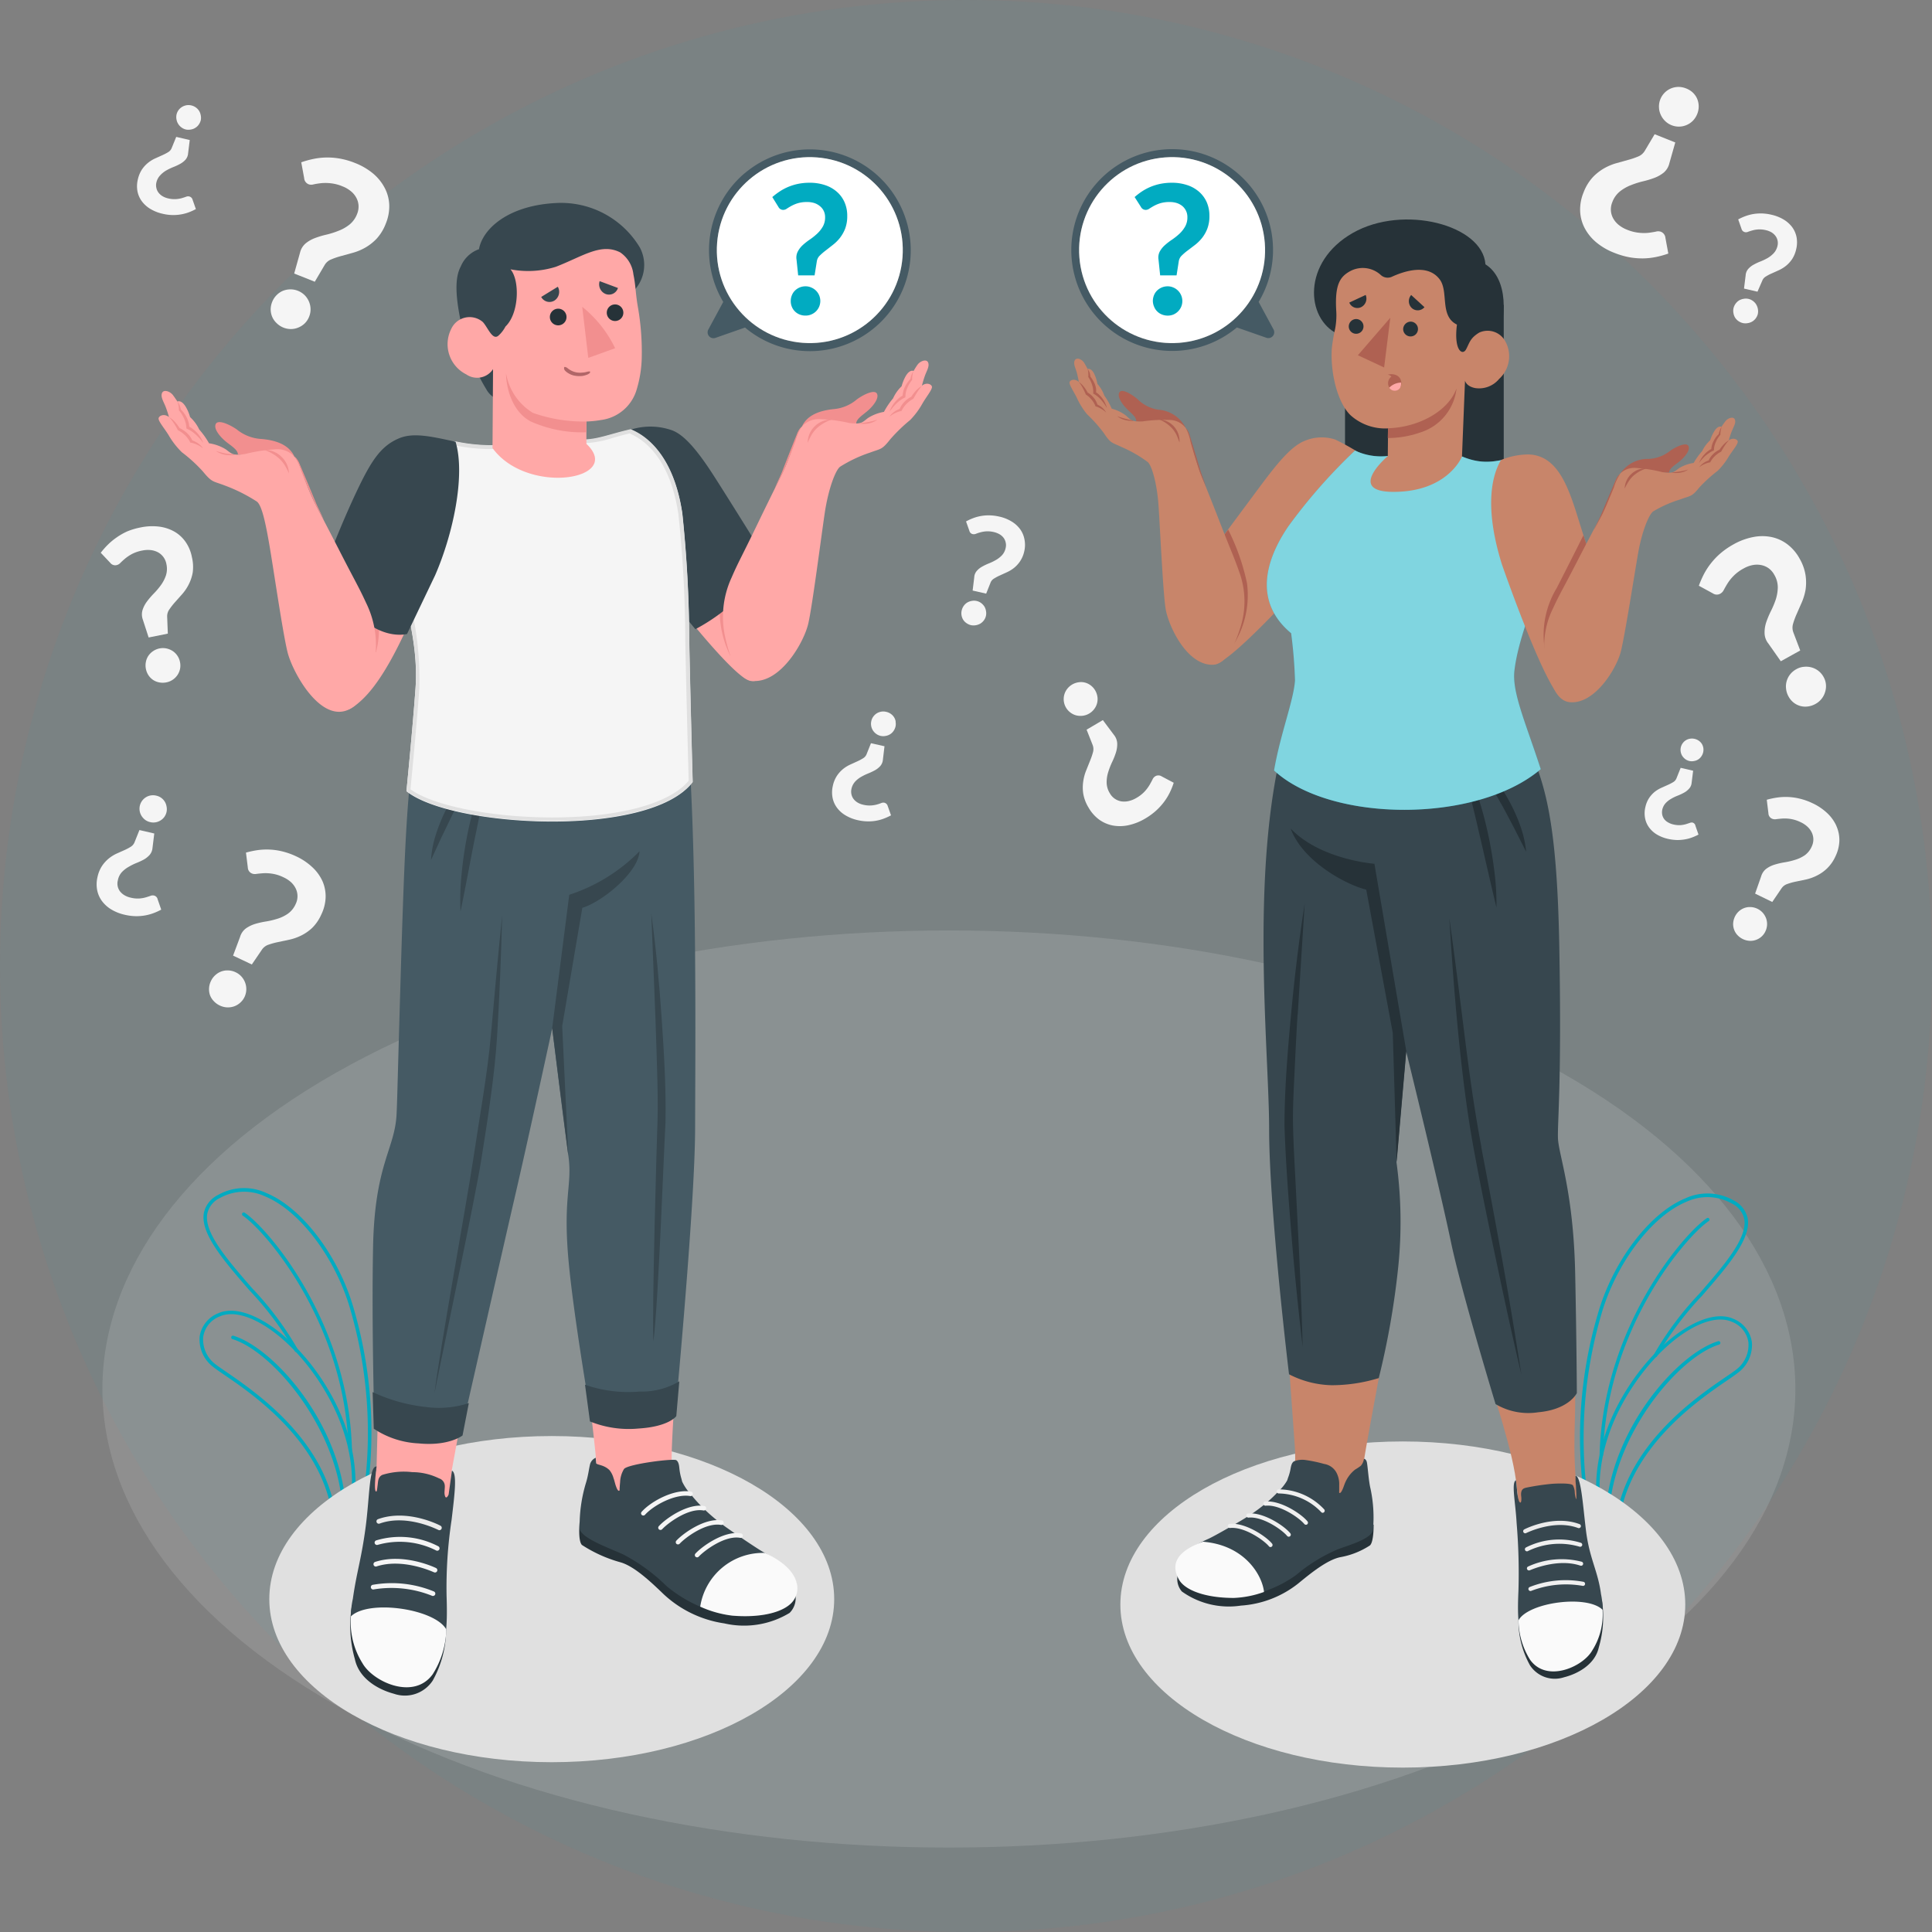 <svg xmlns="http://www.w3.org/2000/svg" width="200" height="200" viewBox="0 0 200 200">
  <rect x="0" y="0" width="200" height="200" fill="#808080" stroke="none"/>
  <g id="Group_170407" data-name="Group 170407" transform="translate(-199.61 -20)">
    <circle id="Ellipse_416" data-name="Ellipse 416" cx="100" cy="100" r="100" transform="translate(199.61 20)" fill="rgba(1,171,193,0.05)"/>
    <g id="Shrug-amico" transform="translate(181.164 1.39)">
      <g id="freepik--Floor--inject-9" transform="translate(29.047 114.932)">
        <path id="freepik--floor--inject-9-2" data-name="freepik--floor--inject-9" d="M55.62,260.209c-34.22,18.534-34.217,48.588,0,67.13s89.707,18.534,123.927,0,34.216-48.588,0-67.13S89.845,241.671,55.62,260.209Z" transform="translate(-29.956 -246.304)" fill="#fafafa" opacity="0.13"/>
      </g>
      <g id="freepik--Symbols--inject-9" transform="translate(28.448 27.61)">
        <g id="freepik--question-marks--inject-9">
          <path id="freepik--question-mark--inject-9" d="M456.878,224.632a1.8,1.8,0,0,0-1.251-.588,1.724,1.724,0,0,0-.659.1,1.759,1.759,0,0,0-.568.346,1.851,1.851,0,0,0-.584,1.239,1.643,1.643,0,0,0,.1.655,1.616,1.616,0,0,0,.345.564,1.875,1.875,0,0,0,1.251.592,1.708,1.708,0,0,0,1.231-.429,1.661,1.661,0,0,0,.417-.564,1.736,1.736,0,0,0,.064-1.339A1.84,1.84,0,0,0,456.878,224.632Zm7.627-8.985a4.119,4.119,0,0,0-.945-1.319,5.7,5.7,0,0,0-1.537-1.037,6.606,6.606,0,0,0-1.3-.465,6.143,6.143,0,0,0-1.219-.175,6.079,6.079,0,0,0-1.148.06,8.345,8.345,0,0,0-1.061.226l.171,1.4a.632.632,0,0,0,.4.572.767.767,0,0,0,.417.036c.175-.024.4-.044.628-.064a4.19,4.19,0,0,1,.838.04,3.786,3.786,0,0,1,1.073.346,2.693,2.693,0,0,1,.7.473,1.987,1.987,0,0,1,.445.616,1.671,1.671,0,0,1,.151.7,1.74,1.74,0,0,1-.179.743,2.189,2.189,0,0,1-.723.894,3.685,3.685,0,0,1-.969.457,7.508,7.508,0,0,1-1.08.258,7.644,7.644,0,0,0-1.037.238,2.832,2.832,0,0,0-.866.421,1.513,1.513,0,0,0-.548.794l-.628,1.791,1.776.866.961-1.414a1.167,1.167,0,0,1,.6-.449,6.191,6.191,0,0,1,.89-.246l1.057-.222a4.765,4.765,0,0,0,1.108-.4,4.165,4.165,0,0,0,1.053-.739,4.084,4.084,0,0,0,.878-1.263,3.973,3.973,0,0,0,.4-1.613A3.575,3.575,0,0,0,464.5,215.647Z" transform="translate(-284.402 -139.146)" fill="#f5f5f5"/>
          <path id="freepik--question-mark--inject-9-2" data-name="freepik--question-mark--inject-9" d="M282.439,185.966a1.732,1.732,0,0,0,.528-.473,1.688,1.688,0,0,0,.326-1.263,1.875,1.875,0,0,0-.23-.655,1.752,1.752,0,0,0-.465-.524,1.675,1.675,0,0,0-.592-.29,1.613,1.613,0,0,0-.663-.032,1.827,1.827,0,0,0-1.192.7,1.734,1.734,0,0,0,.354,2.439,1.728,1.728,0,0,0,.6.29,1.872,1.872,0,0,0,.667.036A1.713,1.713,0,0,0,282.439,185.966Zm7.515,6.51a.632.632,0,0,0-.7,0,.727.727,0,0,0-.262.326c-.079.155-.179.342-.3.552a4.163,4.163,0,0,1-.5.671,3.681,3.681,0,0,1-.89.691,2.737,2.737,0,0,1-.794.314,2.05,2.05,0,0,1-.759.024,1.744,1.744,0,0,1-.659-.27,1.679,1.679,0,0,1-.512-.564,2.169,2.169,0,0,1-.33-1.1,3.5,3.5,0,0,1,.155-1.069,7.88,7.88,0,0,1,.4-1.041,7.414,7.414,0,0,0,.4-.993,2.862,2.862,0,0,0,.139-.953,1.514,1.514,0,0,0-.35-.9l-1.136-1.521-1.684.993.628,1.589a1.192,1.192,0,0,1,.032.751,7.369,7.369,0,0,1-.3.874l-.4,1a4.769,4.769,0,0,0-.306,1.132,4.229,4.229,0,0,0,0,1.283,4.111,4.111,0,0,0,.552,1.442,4.008,4.008,0,0,0,1.1,1.243,3.575,3.575,0,0,0,1.418.608,4.142,4.142,0,0,0,1.621-.036,5.77,5.77,0,0,0,1.724-.687,6.892,6.892,0,0,0,1.12-.814,6.517,6.517,0,0,0,.83-.91,6.161,6.161,0,0,0,.6-.981,7.53,7.53,0,0,0,.4-1Z" transform="translate(-179.69 -121.1)" fill="#f5f5f5"/>
          <path id="freepik--question-mark--inject-9-3" data-name="freepik--question-mark--inject-9" d="M420.623,34.236a1.41,1.41,0,0,1-.671.572,7.942,7.942,0,0,1-1.029.35L417.7,35.5a5.681,5.681,0,0,0-1.275.532,5.119,5.119,0,0,0-1.192.941,4.858,4.858,0,0,0-.937,1.549,4.662,4.662,0,0,0-.358,1.923,4.156,4.156,0,0,0,.457,1.752,4.854,4.854,0,0,0,1.192,1.482,6.618,6.618,0,0,0,1.879,1.1,8.248,8.248,0,0,0,1.585.465,7.648,7.648,0,0,0,1.446.115,7.389,7.389,0,0,0,1.342-.155,9.223,9.223,0,0,0,1.227-.346l-.3-1.629a.747.747,0,0,0-.5-.64.874.874,0,0,0-.493,0q-.3.06-.727.119a4.725,4.725,0,0,1-.989,0,4.437,4.437,0,0,1-1.283-.326,3.256,3.256,0,0,1-.858-.5,2.352,2.352,0,0,1-.568-.687,1.937,1.937,0,0,1-.226-.794,1.985,1.985,0,0,1,.155-.886,2.578,2.578,0,0,1,.794-1.1,4.321,4.321,0,0,1,1.1-.628,9.024,9.024,0,0,1,1.247-.4,9.749,9.749,0,0,0,1.192-.357,3.5,3.5,0,0,0,.985-.556,1.815,1.815,0,0,0,.584-.977l.608-2.141-2.137-.85Zm5.43-5.4a1.987,1.987,0,0,0-.449-.64,2.124,2.124,0,0,0-.7-.433,2.1,2.1,0,0,0-.794-.155A2.025,2.025,0,0,0,422.1,29.7a1.984,1.984,0,0,0,.171.767,2.143,2.143,0,0,0,.429.636,2.038,2.038,0,0,0,2.916,0,2.121,2.121,0,0,0,.441-.687,2.1,2.1,0,0,0,.155-.794,2.012,2.012,0,0,0-.159-.783Z" transform="translate(-260.365 -27.61)" fill="#f5f5f5"/>
          <path id="freepik--question-mark--inject-9-4" data-name="freepik--question-mark--inject-9" d="M458.024,160.04a1.938,1.938,0,0,0-.25-.794,2.03,2.03,0,0,0-1.235-.977,2.122,2.122,0,0,0-.794-.064,1.9,1.9,0,0,0-.794.25,2.089,2.089,0,0,0-.636.536,1.986,1.986,0,0,0-.357.7,1.954,1.954,0,0,0-.06.794,2.091,2.091,0,0,0,.254.794,2.056,2.056,0,0,0,.528.632,1.942,1.942,0,0,0,1.466.4,2.161,2.161,0,0,0,.794-.262,2.058,2.058,0,0,0,.993-1.22A1.985,1.985,0,0,0,458.024,160.04Zm-3.38-5.414a1.4,1.4,0,0,1-.02-.886,7.74,7.74,0,0,1,.377-1.017c.159-.365.33-.755.512-1.164a5.957,5.957,0,0,0,.4-1.323,5.165,5.165,0,0,0,0-1.509,4.905,4.905,0,0,0-.608-1.708,4.681,4.681,0,0,0-1.263-1.49,4.127,4.127,0,0,0-1.648-.755,4.806,4.806,0,0,0-1.907,0,6.752,6.752,0,0,0-2.046.763,7.968,7.968,0,0,0-1.335.922,7.3,7.3,0,0,0-1,1.049,7.16,7.16,0,0,0-.731,1.136,10.528,10.528,0,0,0-.508,1.168l1.454.794a.731.731,0,0,0,.814,0,.878.878,0,0,0,.322-.373c.1-.183.219-.4.369-.64a4.468,4.468,0,0,1,.612-.775,4.327,4.327,0,0,1,1.065-.794,3.114,3.114,0,0,1,.933-.35,2.312,2.312,0,0,1,.89,0,1.986,1.986,0,0,1,.771.334,2.05,2.05,0,0,1,.584.679,2.549,2.549,0,0,1,.358,1.3,4.4,4.4,0,0,1-.211,1.255,9.3,9.3,0,0,1-.5,1.192,9.34,9.34,0,0,0-.485,1.156,3.375,3.375,0,0,0-.171,1.148,1.788,1.788,0,0,0,.4,1.069l1.279,1.823,2.01-1.116Z" transform="translate(-279.005 -98.177)" fill="#f5f5f5"/>
          <path id="freepik--question-mark--inject-9-5" data-name="freepik--question-mark--inject-9" d="M435.715,206.125a.5.5,0,0,0-.282.036l-.4.131a2.926,2.926,0,0,1-.56.1,2.55,2.55,0,0,1-.759-.075,1.82,1.82,0,0,1-.532-.211,1.279,1.279,0,0,1-.4-.342,1.193,1.193,0,0,1-.2-.441,1.268,1.268,0,0,1,0-.516,1.482,1.482,0,0,1,.35-.691,2.382,2.382,0,0,1,.576-.453,4.6,4.6,0,0,1,.675-.326,5.274,5.274,0,0,0,.655-.306,1.905,1.905,0,0,0,.508-.4,1,1,0,0,0,.274-.6l.159-1.271-1.291-.3-.429,1.073a.794.794,0,0,1-.334.4,4.511,4.511,0,0,1-.556.29l-.667.3a3.427,3.427,0,0,0-.675.4,2.961,2.961,0,0,0-.592.64,2.778,2.778,0,0,0-.4.961,2.706,2.706,0,0,0-.036,1.124,2.384,2.384,0,0,0,.4.957,2.8,2.8,0,0,0,.794.739,3.878,3.878,0,0,0,1.164.465,4.674,4.674,0,0,0,.929.123,4.318,4.318,0,0,0,.83-.064,3.864,3.864,0,0,0,.751-.2,5.135,5.135,0,0,0,.667-.3l-.314-.9A.421.421,0,0,0,435.715,206.125Zm1.12-7.726a1.242,1.242,0,0,0-.155-.421,1.192,1.192,0,0,0-.31-.322,1.248,1.248,0,0,0-.914-.211,1.159,1.159,0,0,0-.751.457,1.168,1.168,0,0,0-.2.433,1.192,1.192,0,0,0,.151.894,1.356,1.356,0,0,0,.31.33,1.159,1.159,0,0,0,.433.195,1.141,1.141,0,0,0,.477,0,1.164,1.164,0,0,0,.425-.159,1.19,1.19,0,0,0,.322-.31,1.31,1.31,0,0,0,.195-.429A1.272,1.272,0,0,0,436.835,198.4Z" transform="translate(-270.508 -129.974)" fill="#f5f5f5"/>
          <path id="freepik--question-mark--inject-9-6" data-name="freepik--question-mark--inject-9" d="M255.611,148.693a1.513,1.513,0,0,0-.338-.358,1.279,1.279,0,0,0-.473-.211,1.259,1.259,0,0,0-.516,0,1.37,1.37,0,0,0-.461.175,1.284,1.284,0,0,0-.35.338,1.342,1.342,0,0,0-.207.469,1.279,1.279,0,0,0,.155.965,1.192,1.192,0,0,0,.342.35,1.307,1.307,0,0,0,.473.211,1.339,1.339,0,0,0,.516,0,1.41,1.41,0,0,0,.457-.171,1.349,1.349,0,0,0,.358-.334,1.259,1.259,0,0,0,.211-.469,1.311,1.311,0,0,0,0-.512A1.279,1.279,0,0,0,255.611,148.693Zm4.147-6.967a2.577,2.577,0,0,0-.453-1.041,3.022,3.022,0,0,0-.886-.794,4.118,4.118,0,0,0-1.267-.5,4.866,4.866,0,0,0-1-.127,4.4,4.4,0,0,0-.9.068,4.468,4.468,0,0,0-.814.226,5.768,5.768,0,0,0-.723.334l.346.973a.453.453,0,0,0,.373.346.552.552,0,0,0,.306-.04c.119-.044.266-.1.437-.143a2.989,2.989,0,0,1,.608-.107,2.733,2.733,0,0,1,.822.075,2.205,2.205,0,0,1,.58.226,1.454,1.454,0,0,1,.417.369,1.236,1.236,0,0,1,.214.477,1.216,1.216,0,0,1,0,.56,1.589,1.589,0,0,1-.373.755,2.688,2.688,0,0,1-.624.493,5.407,5.407,0,0,1-.731.357,5.562,5.562,0,0,0-.707.338,1.959,1.959,0,0,0-.552.441,1.088,1.088,0,0,0-.266.655l-.167,1.382,1.4.318.465-1.168a.85.85,0,0,1,.362-.4,4.581,4.581,0,0,1,.6-.318l.723-.33a3.537,3.537,0,0,0,.735-.449,3.1,3.1,0,0,0,.636-.7,3.029,3.029,0,0,0,.429-1.045A2.891,2.891,0,0,0,259.758,141.726Z" transform="translate(-163.713 -94.914)" fill="#f5f5f5"/>
          <path id="freepik--question-mark--inject-9-7" data-name="freepik--question-mark--inject-9" d="M225.019,199.815a.588.588,0,0,0-.306.04c-.123.048-.266.1-.437.147a3.011,3.011,0,0,1-.608.1,2.713,2.713,0,0,1-.822-.076,1.919,1.919,0,0,1-.58-.226,1.455,1.455,0,0,1-.417-.369,1.242,1.242,0,0,1-.218-.477,1.275,1.275,0,0,1,0-.56,1.617,1.617,0,0,1,.377-.755,2.586,2.586,0,0,1,.62-.493,5.981,5.981,0,0,1,.735-.357,6.888,6.888,0,0,0,.707-.334,2.178,2.178,0,0,0,.552-.441,1.164,1.164,0,0,0,.266-.659l.163-1.382-1.4-.314-.465,1.164a.862.862,0,0,1-.358.4,4.912,4.912,0,0,1-.6.318l-.723.33a3.5,3.5,0,0,0-.735.453,3.178,3.178,0,0,0-.636.7,3.031,3.031,0,0,0-.429,1.045,2.955,2.955,0,0,0-.032,1.219,2.578,2.578,0,0,0,.453,1.041,2.963,2.963,0,0,0,.886.794,4.159,4.159,0,0,0,1.267.5,4.9,4.9,0,0,0,1.009.127,4.459,4.459,0,0,0,1.716-.294,6.347,6.347,0,0,0,.723-.33l-.346-.977A.473.473,0,0,0,225.019,199.815Zm1.192-8.393a1.193,1.193,0,0,0-.171-.453,1.228,1.228,0,0,0-.338-.35,1.291,1.291,0,0,0-.477-.207,1.243,1.243,0,0,0-.512-.02,1.374,1.374,0,0,0-.457.171,1.3,1.3,0,0,0-.358.334,1.192,1.192,0,0,0-.211.469,1.275,1.275,0,0,0,.167.969,1.31,1.31,0,0,0,.338.357,1.259,1.259,0,0,0,.469.211,1.279,1.279,0,0,0,.52,0,1.244,1.244,0,0,0,.457-.175,1.192,1.192,0,0,0,.35-.338,1.311,1.311,0,0,0,.207-.469,1.243,1.243,0,0,0,0-.5Z" transform="translate(-143.491 -125.722)" fill="#f5f5f5"/>
          <path id="freepik--question-mark--inject-9-8" data-name="freepik--question-mark--inject-9" d="M456.213,69.982a1.345,1.345,0,0,0-.334-.354,1.232,1.232,0,0,0-.469-.214,1.283,1.283,0,0,0-.52,0,1.363,1.363,0,0,0-.461.171,1.283,1.283,0,0,0-.35.338,1.3,1.3,0,0,0-.211.465,1.261,1.261,0,0,0,0,.516,1.241,1.241,0,0,0,.167.453,1.3,1.3,0,0,0,.338.354,1.378,1.378,0,0,0,.473.211,1.338,1.338,0,0,0,.516,0,1.287,1.287,0,0,0,.457-.167,1.271,1.271,0,0,0,.572-.794,1.384,1.384,0,0,0-.179-.977Zm4.187-6.943A2.63,2.63,0,0,0,459.951,62a3.075,3.075,0,0,0-.882-.794,4.286,4.286,0,0,0-1.263-.5,4.938,4.938,0,0,0-1.009-.135,4.7,4.7,0,0,0-.9.064,4.81,4.81,0,0,0-.814.222,6.1,6.1,0,0,0-.727.33l.342.977a.465.465,0,0,0,.373.346.516.516,0,0,0,.306-.04c.119-.044.266-.091.437-.139a2.733,2.733,0,0,1,1.43-.024,2.01,2.01,0,0,1,.576.23,1.452,1.452,0,0,1,.4.369,1.227,1.227,0,0,1,.2,1.037,1.632,1.632,0,0,1-.4.755,2.781,2.781,0,0,1-.624.493,5.934,5.934,0,0,1-.735.35,5.906,5.906,0,0,0-.711.334,2.082,2.082,0,0,0-.552.437,1.116,1.116,0,0,0-.27.655l-.171,1.382,1.394.322.512-1.176a.85.85,0,0,1,.361-.4,4.424,4.424,0,0,1,.6-.314l.723-.326a3.676,3.676,0,0,0,.739-.449,3.261,3.261,0,0,0,.64-.691,3.111,3.111,0,0,0,.433-1.045,2.963,2.963,0,0,0,.04-1.231Z" transform="translate(-284.42 -47.475)" fill="#f5f5f5"/>
          <path id="freepik--question-mark--inject-9-9" data-name="freepik--question-mark--inject-9" d="M69.5,229.636a4.529,4.529,0,0,0-1.037-1.442,6.356,6.356,0,0,0-1.688-1.14,7.547,7.547,0,0,0-1.434-.512A6.791,6.791,0,0,0,64,226.351a6.935,6.935,0,0,0-1.259.064,10.091,10.091,0,0,0-1.168.25l.191,1.537a.691.691,0,0,0,.433.628.794.794,0,0,0,.461.04c.191-.024.417-.048.683-.068a4.486,4.486,0,0,1,.926.044,4,4,0,0,1,1.192.377,3.008,3.008,0,0,1,.794.52,2.233,2.233,0,0,1,.489.675,1.839,1.839,0,0,1-.032,1.589,2.411,2.411,0,0,1-.794.981,3.921,3.921,0,0,1-1.069.52,8.624,8.624,0,0,1-1.192.286,8.339,8.339,0,0,0-1.144.258,3.306,3.306,0,0,0-.949.465,1.692,1.692,0,0,0-.6.878l-.723,1.934,1.942.918,1.057-1.553a1.319,1.319,0,0,1,.663-.493,7.3,7.3,0,0,1,.977-.27l1.164-.246a5.356,5.356,0,0,0,1.219-.421,4.7,4.7,0,0,0,1.156-.794,4.5,4.5,0,0,0,.957-1.4,4.4,4.4,0,0,0,.445-1.772A3.9,3.9,0,0,0,69.5,229.636Zm-8.381,9.875a1.86,1.86,0,0,0-.62-.461,1.887,1.887,0,0,0-.755-.187,1.831,1.831,0,0,0-1.347.489,1.891,1.891,0,0,0-.453.616,1.938,1.938,0,0,0-.191.743,1.879,1.879,0,0,0,.1.719,1.8,1.8,0,0,0,.4.624,2.03,2.03,0,0,0,.612.441,1.958,1.958,0,0,0,.747.191,1.986,1.986,0,0,0,.723-.1,1.911,1.911,0,0,0,.632-.373,1.844,1.844,0,0,0,.457-.6,1.907,1.907,0,0,0,.068-1.474A1.987,1.987,0,0,0,61.121,239.511Z" transform="translate(-46.113 -147.404)" fill="#f5f5f5"/>
          <path id="freepik--question-mark--inject-9-10" data-name="freepik--question-mark--inject-9" d="M85.615,49.149a4.949,4.949,0,0,0-1.192-1.482,6.812,6.812,0,0,0-1.879-1.1,7.944,7.944,0,0,0-1.561-.453,7.218,7.218,0,0,0-2.781.04,9.4,9.4,0,0,0-1.227.342l.3,1.629a.739.739,0,0,0,.489.655.858.858,0,0,0,.489,0c.2-.044.445-.083.731-.119a4.68,4.68,0,0,1,.985,0,4.314,4.314,0,0,1,1.283.326,3.1,3.1,0,0,1,.858.5,2.2,2.2,0,0,1,.568.687,1.919,1.919,0,0,1,.226.794,2.01,2.01,0,0,1-.151.882,2.586,2.586,0,0,1-.794,1.1,4.231,4.231,0,0,1-1.108.628,8.738,8.738,0,0,1-1.247.4,9.113,9.113,0,0,0-1.192.354,3.416,3.416,0,0,0-.985.56,1.819,1.819,0,0,0-.584.973l-.6,2.145,2.133.85,1.025-1.74a1.378,1.378,0,0,1,.675-.572A7.665,7.665,0,0,1,81.1,56.2l1.223-.338a5.68,5.68,0,0,0,1.275-.532,5.12,5.12,0,0,0,1.192-.941,4.858,4.858,0,0,0,.937-1.549,4.687,4.687,0,0,0,.357-1.923A4.131,4.131,0,0,0,85.615,49.149Zm-8.29,11.1a2.1,2.1,0,0,0-1.509-.6,2.137,2.137,0,0,0-.771.163,1.986,1.986,0,0,0-.636.449,2.05,2.05,0,0,0-.445.687,2.1,2.1,0,0,0-.155.794,2.065,2.065,0,0,0,.159.755,1.95,1.95,0,0,0,.449.64,2.133,2.133,0,0,0,.7.465,2.1,2.1,0,0,0,.794.155,1.986,1.986,0,0,0,.767-.159,2.038,2.038,0,0,0,.663-.433,1.986,1.986,0,0,0,.449-.691,1.962,1.962,0,0,0,.147-.794,2.058,2.058,0,0,0-.167-.771A2.149,2.149,0,0,0,77.325,60.247Z" transform="translate(-55.791 -38.694)" fill="#f5f5f5"/>
          <path id="freepik--question-mark--inject-9-11" data-name="freepik--question-mark--inject-9" d="M37.452,155.492a1.721,1.721,0,0,0-.489-.485,1.934,1.934,0,0,0-.632-.262,1.811,1.811,0,0,0-1.394.278,1.831,1.831,0,0,0-.489.485,1.748,1.748,0,0,0-.254.632,1.808,1.808,0,0,0,0,.715,1.831,1.831,0,0,0,.27.667,1.771,1.771,0,0,0,.477.481,1.7,1.7,0,0,0,.632.254,1.868,1.868,0,0,0,.727,0,1.776,1.776,0,0,0,.667-.27,1.875,1.875,0,0,0,.489-.481,1.811,1.811,0,0,0,.27-.628,1.772,1.772,0,0,0,0-.723,1.732,1.732,0,0,0-.274-.663Zm1.509-10.185a4.08,4.08,0,0,0-.655-1.589,3.575,3.575,0,0,0-1.168-1.073,4.33,4.33,0,0,0-1.589-.516,5.887,5.887,0,0,0-1.9.087,7.307,7.307,0,0,0-1.362.4,6.617,6.617,0,0,0-1.116.632,6.777,6.777,0,0,0-.91.751,8.394,8.394,0,0,0-.739.838l.985,1.045a.647.647,0,0,0,.675.23.759.759,0,0,0,.369-.222c.127-.127.286-.274.477-.437a4.37,4.37,0,0,1,.715-.481,3.846,3.846,0,0,1,1.1-.369,2.848,2.848,0,0,1,.874-.04,2.118,2.118,0,0,1,.743.234,1.735,1.735,0,0,1,.548.485,1.756,1.756,0,0,1,.31.723,2.292,2.292,0,0,1-.052,1.192,3.817,3.817,0,0,1-.512.985,7.681,7.681,0,0,1-.739.874,8.337,8.337,0,0,0-.711.83,3.014,3.014,0,0,0-.457.882,1.589,1.589,0,0,0,.032.993l.6,1.847,1.986-.4-.068-1.756a1.216,1.216,0,0,1,.222-.743,7.184,7.184,0,0,1,.584-.747l.739-.83a4.794,4.794,0,0,0,.679-1,4.42,4.42,0,0,0,.421-1.251A4.326,4.326,0,0,0,38.962,145.307Z" transform="translate(-29.094 -96.616)" fill="#f5f5f5"/>
          <path id="freepik--question-mark--inject-9-12" data-name="freepik--question-mark--inject-9" d="M34.347,222.579a.616.616,0,0,0-.334.044c-.135.048-.294.1-.481.155a3.306,3.306,0,0,1-.671.115,2.924,2.924,0,0,1-.9-.091,2.145,2.145,0,0,1-.636-.25,1.628,1.628,0,0,1-.457-.4,1.323,1.323,0,0,1-.222-1.136,1.716,1.716,0,0,1,.405-.842,2.927,2.927,0,0,1,.683-.54,6.317,6.317,0,0,1,.794-.4,7.078,7.078,0,0,0,.794-.365,2.383,2.383,0,0,0,.608-.481,1.271,1.271,0,0,0,.3-.707l.187-1.517-1.537-.357-.512,1.279a.973.973,0,0,1-.4.461,5.318,5.318,0,0,1-.659.346l-.794.354a3.911,3.911,0,0,0-.794.493,3.63,3.63,0,0,0-.7.763,3.345,3.345,0,0,0-.477,1.148A3.213,3.213,0,0,0,28.5,222a2.813,2.813,0,0,0,.489,1.14,3.357,3.357,0,0,0,.969.882,4.648,4.648,0,0,0,1.39.552,5.386,5.386,0,0,0,1.108.147,5.021,5.021,0,0,0,.993-.072,5.109,5.109,0,0,0,.894-.242,6.364,6.364,0,0,0,.794-.361l-.373-1.073A.5.5,0,0,0,34.347,222.579Zm1.339-9.216a1.364,1.364,0,0,0-1.061-1.116,1.45,1.45,0,0,0-.568-.024,1.4,1.4,0,0,0-.953,2.129,1.589,1.589,0,0,0,.369.4,1.363,1.363,0,0,0,.516.234,1.394,1.394,0,0,0,.572.02,1.457,1.457,0,0,0,.5-.191,1.379,1.379,0,0,0,.4-.369,1.414,1.414,0,0,0,.226-.512A1.362,1.362,0,0,0,35.686,213.363Z" transform="translate(-28.448 -138.881)" fill="#f5f5f5"/>
          <path id="freepik--question-mark--inject-9-13" data-name="freepik--question-mark--inject-9" d="M44.362,41.8a.544.544,0,0,0-.306.036c-.119.044-.266.091-.437.143a3.011,3.011,0,0,1-.608.1A2.729,2.729,0,0,1,42.189,42a1.986,1.986,0,0,1-.576-.23A1.462,1.462,0,0,1,41.2,41.4a1.192,1.192,0,0,1-.214-.477,1.219,1.219,0,0,1,0-.56,1.589,1.589,0,0,1,.4-.751A2.689,2.689,0,0,1,42,39.118a5.958,5.958,0,0,1,.735-.354,5.835,5.835,0,0,0,.707-.33A2.117,2.117,0,0,0,44,38a1.128,1.128,0,0,0,.27-.659l.171-1.378-1.4-.326L42.567,36.8a.85.85,0,0,1-.361.417,4.926,4.926,0,0,1-.6.314l-.723.326a3.4,3.4,0,0,0-.739.449A3.178,3.178,0,0,0,39.5,39a3.11,3.11,0,0,0-.433,1.045,2.963,2.963,0,0,0-.04,1.219A2.574,2.574,0,0,0,39.48,42.3a3.079,3.079,0,0,0,.882.794,4.242,4.242,0,0,0,1.263.5,4.937,4.937,0,0,0,1.009.135,4.694,4.694,0,0,0,.9-.068,4.46,4.46,0,0,0,.814-.218,6.1,6.1,0,0,0,.727-.33l-.342-.973A.461.461,0,0,0,44.362,41.8Zm1.215-8.4a1.239,1.239,0,0,0-.167-.453,1.3,1.3,0,0,0-.794-.564,1.339,1.339,0,0,0-.516-.02,1.375,1.375,0,0,0-.457.171,1.3,1.3,0,0,0-.361.33,1.259,1.259,0,0,0-.211.469,1.311,1.311,0,0,0,0,.512,1.279,1.279,0,0,0,.179.457,1.3,1.3,0,0,0,.794.572,1.355,1.355,0,0,0,.52,0,1.243,1.243,0,0,0,.457-.175,1.192,1.192,0,0,0,.354-.334,1.35,1.35,0,0,0,.211-.469,1.315,1.315,0,0,0-.008-.5Z" transform="translate(-34.8 -30.467)" fill="#f5f5f5"/>
        </g>
      </g>
      <g id="freepik--Plants--inject-9" transform="translate(39.102 141.602)">
        <g id="freepik--plants--inject-9-2" data-name="freepik--plants--inject-9" transform="translate(142.912 0.56)">
          <path id="Path_41684" data-name="Path 41684" d="M420.478,367.623h-.072l-2.03-.759a.171.171,0,0,1-.111-.127c0-.056-1.255-5.68,3.392-12.632,3.317-4.965,8-7.921,10.657-6.733a3.078,3.078,0,0,1,1.919,2.411,3.575,3.575,0,0,1-1.474,3.2c-.238.187-.6.441-1.068.759-2.876,1.962-9.609,6.562-11.043,13.748a.183.183,0,0,1-.091.123A.143.143,0,0,1,420.478,367.623ZM418.6,366.55l1.736.647c1.553-7.214,8.266-11.8,11.15-13.772.461-.314.822-.56,1.053-.739a3.217,3.217,0,0,0,1.335-2.872,2.693,2.693,0,0,0-1.7-2.125c-2.5-1.116-6.987,1.784-10.209,6.6C417.729,360.62,418.464,365.8,418.6,366.55Z" transform="translate(-416.447 -334.403)" fill="#01abc1"/>
          <path id="Path_41685" data-name="Path 41685" d="M420.88,371.1h-.024a.183.183,0,0,1-.167-.195c.743-8.493,7.476-16.04,11.6-17.307a.183.183,0,0,1,.107.35c-4.079,1.247-10.641,8.934-11.349,16.989A.183.183,0,0,1,420.88,371.1Z" transform="translate(-418.001 -338.309)" fill="#01abc1"/>
          <path id="Path_41686" data-name="Path 41686" d="M415.939,347.581a.194.194,0,0,1-.08,0l-1.366-.58a.179.179,0,0,1-.107-.131,45.19,45.19,0,0,1,1.339-19.162c1.521-5.458,5.339-10.538,9.069-12.076a5.458,5.458,0,0,1,4.989.183,2.725,2.725,0,0,1,1.494,1.891c.365,2.129-2.1,4.973-4.715,7.988a32.746,32.746,0,0,0-4.691,6.288.183.183,0,0,1-.326-.159,32.854,32.854,0,0,1,4.743-6.355c2.554-2.947,4.969-5.732,4.632-7.686a2.356,2.356,0,0,0-1.315-1.641,5.145,5.145,0,0,0-4.675-.163c-3.635,1.5-7.36,6.479-8.858,11.837a45.64,45.64,0,0,0-1.347,18.9l1.279.54a.179.179,0,0,1-.064.346Z" transform="translate(-413.922 -315.12)" fill="#01abc1"/>
          <path id="Path_41687" data-name="Path 41687" d="M419.184,346.214h0a.175.175,0,0,1-.175-.183c.322-13.231,8.739-22.955,11.1-24.528a.18.18,0,0,1,.2.3c-2.32,1.553-10.626,11.154-10.943,24.23a.183.183,0,0,1-.187.183Z" transform="translate(-416.989 -318.949)" fill="#01abc1"/>
        </g>
        <g id="freepik--plants--inject-9-3" data-name="freepik--plants--inject-9">
          <path id="Path_41688" data-name="Path 41688" d="M68.958,366.169a.183.183,0,0,1-.091-.123C67.432,358.86,60.7,354.26,57.823,352.3c-.465-.318-.83-.568-1.069-.759a3.575,3.575,0,0,1-1.474-3.2,3.086,3.086,0,0,1,1.919-2.411c2.657-1.192,7.341,1.772,10.657,6.733,4.647,6.951,3.408,12.576,3.392,12.632a.187.187,0,0,1-.111.131l-2.03.755h-.071A.143.143,0,0,1,68.958,366.169Zm-1.4-13.307c-3.221-4.818-7.706-7.718-10.209-6.6a2.693,2.693,0,0,0-1.7,2.125,3.213,3.213,0,0,0,1.335,2.872c.23.179.592.425,1.053.739,2.884,1.986,9.6,6.558,11.15,13.772l1.736-.647C71.051,364.37,71.786,359.19,67.555,352.862Z" transform="translate(-55.269 -332.973)" fill="#01abc1"/>
          <path id="Path_41689" data-name="Path 41689" d="M75.155,369.684h.024a.187.187,0,0,0,.167-.2c-.743-8.493-7.476-16.04-11.6-17.307a.183.183,0,0,0-.226.123.179.179,0,0,0,.119.226c4.079,1.247,10.642,8.934,11.349,16.989A.183.183,0,0,0,75.155,369.684Z" transform="translate(-60.235 -336.894)" fill="#01abc1"/>
          <path id="Path_41690" data-name="Path 41690" d="M71.672,346.171a.143.143,0,0,0,.079,0l1.366-.58a.175.175,0,0,0,.107-.127A45.6,45.6,0,0,0,71.886,326.3c-1.521-5.458-5.335-10.538-9.069-12.076a5.458,5.458,0,0,0-4.989.183,2.725,2.725,0,0,0-1.494,1.891c-.365,2.129,2.1,4.973,4.715,7.988a32.866,32.866,0,0,1,4.691,6.288.179.179,0,0,0,.242.083.183.183,0,0,0,.083-.242,32.533,32.533,0,0,0-4.743-6.355c-2.554-2.947-4.969-5.728-4.632-7.686a2.356,2.356,0,0,1,1.315-1.641,5.145,5.145,0,0,1,4.675-.163c3.635,1.5,7.36,6.479,8.858,11.841a45.621,45.621,0,0,1,1.347,18.9l-1.279.54a.183.183,0,0,0-.1.238A.179.179,0,0,0,71.672,346.171Z" transform="translate(-55.89 -313.71)" fill="#01abc1"/>
          <path id="Path_41691" data-name="Path 41691" d="M77.539,344.8h0a.175.175,0,0,0,.175-.183c-.322-13.227-8.739-22.955-11.1-24.528a.179.179,0,0,0-.25.048.183.183,0,0,0,.048.254c2.32,1.549,10.626,11.15,10.943,24.23A.183.183,0,0,0,77.539,344.8Z" transform="translate(-61.936 -317.538)" fill="#01abc1"/>
        </g>
      </g>
      <g id="freepik--Shadows--inject-9" transform="translate(46.324 167.268)">
        <ellipse id="freepik--Shadow--inject-9" cx="29.239" cy="16.882" rx="29.239" ry="16.882" fill="#e0e0e0"/>
        <ellipse id="freepik--shadow--inject-9-2" data-name="freepik--shadow--inject-9" cx="29.239" cy="16.882" rx="29.239" ry="16.882" transform="translate(88.102 0.56)" fill="#e0e0e0"/>
      </g>
      <g id="freepik--speech-bubble-2--inject-9" transform="translate(129.346 34.049)">
        <g id="freepik--speech-bubble--inject-9">
          <g id="freepik--speech-bubble--inject-9-2" data-name="freepik--speech-bubble--inject-9">
            <path id="Path_41692" data-name="Path 41692" d="M284.23,47.507a10.443,10.443,0,0,0,14.657,14.773l3.059,1.069a.608.608,0,0,0,.735-.862l-1.541-2.852a10.439,10.439,0,0,0-16.91-12.127Zm15.261,13.025a9.625,9.625,0,1,1-1.057-13.565,9.625,9.625,0,0,1,1.057,13.565Z" transform="translate(-281.745 -43.821)" fill="#455a64"/>
            <circle id="Ellipse_414" data-name="Ellipse 414" cx="9.625" cy="9.625" r="9.625" transform="matrix(0.997, -0.077, 0.077, 0.997, 0.098, 1.597)" fill="#fff"/>
          </g>
          <path id="Path_41693" data-name="Path 41693" d="M298.25,54.061a7,7,0,0,1,.747-.576,5.5,5.5,0,0,1,.882-.473,5.662,5.662,0,0,1,1.029-.318,5.959,5.959,0,0,1,1.192-.115,4.954,4.954,0,0,1,1.589.242,3.515,3.515,0,0,1,1.231.691,3.131,3.131,0,0,1,.794,1.08,3.5,3.5,0,0,1,.278,1.422,3.606,3.606,0,0,1-.218,1.323,3.728,3.728,0,0,1-.556.973,4.28,4.28,0,0,1-.731.715l-.747.568a5.7,5.7,0,0,0-.612.524,1.025,1.025,0,0,0-.306.58l-.23,1.47h-1.7l-.171-1.644a1.338,1.338,0,0,1,.135-.83,2.458,2.458,0,0,1,.524-.651,6.5,6.5,0,0,1,.747-.576,6.531,6.531,0,0,0,.755-.6,3.151,3.151,0,0,0,.592-.747,1.9,1.9,0,0,0,.238-.973,1.473,1.473,0,0,0-.135-.647,1.5,1.5,0,0,0-.377-.5,1.815,1.815,0,0,0-.58-.318,2.407,2.407,0,0,0-.731-.107,3.3,3.3,0,0,0-.973.123,3.641,3.641,0,0,0-.675.282c-.183.1-.338.2-.469.282a.639.639,0,0,1-.342.127.548.548,0,0,1-.524-.3Zm1.887,10.761a1.588,1.588,0,0,1,.115-.592,1.41,1.41,0,0,1,.318-.485,1.565,1.565,0,0,1,1.088-.445,1.446,1.446,0,0,1,.6.123,1.523,1.523,0,0,1,.81,2,1.525,1.525,0,0,1-.794.794,1.509,1.509,0,0,1-.6.115,1.529,1.529,0,0,1-.6-.115,1.41,1.41,0,0,1-.485-.318,1.374,1.374,0,0,1-.318-.477A1.565,1.565,0,0,1,300.137,64.822Z" transform="translate(-291.694 -49.1)" fill="#01abc1"/>
        </g>
      </g>
      <g id="freepik--speech-bubble-1--inject-9" transform="translate(91.698 34.074)">
        <g id="freepik--speech-bubble--inject-9-3" data-name="freepik--speech-bubble--inject-9" transform="translate(0)">
          <g id="freepik--speech-bubble--inject-9-4" data-name="freepik--speech-bubble--inject-9">
            <path id="Path_41694" data-name="Path 41694" d="M191.042,46.372a10.451,10.451,0,0,0-2.189,13.3l-1.541,2.852a.608.608,0,0,0,.735.87l3.059-1.069a10.443,10.443,0,1,0-.064-15.944Zm.516.632A9.621,9.621,0,1,1,190.5,60.569,9.621,9.621,0,0,1,191.558,47Z" transform="translate(-187.234 -43.882)" fill="#455a64"/>
            <circle id="Ellipse_415" data-name="Ellipse 415" cx="9.625" cy="9.625" r="9.625" transform="matrix(0.077, -0.997, 0.997, 0.077, 0.242, 19.282)" fill="#fff"/>
          </g>
          <path id="Path_41695" data-name="Path 41695" d="M204.09,54.061a7.477,7.477,0,0,1,.759-.576,5.5,5.5,0,0,1,.882-.473,5.661,5.661,0,0,1,1.029-.318,5.959,5.959,0,0,1,1.192-.115,4.953,4.953,0,0,1,1.589.242,3.516,3.516,0,0,1,1.231.691,3.071,3.071,0,0,1,.794,1.08,3.432,3.432,0,0,1,.282,1.422,3.606,3.606,0,0,1-.218,1.323,3.845,3.845,0,0,1-.556.973,4.283,4.283,0,0,1-.731.715l-.727.568a6.041,6.041,0,0,0-.608.524,1.025,1.025,0,0,0-.306.58l-.234,1.47h-1.7l-.171-1.644a1.339,1.339,0,0,1,.135-.83,2.458,2.458,0,0,1,.5-.651,6.5,6.5,0,0,1,.731-.576,6.528,6.528,0,0,0,.755-.6,3.253,3.253,0,0,0,.6-.747,1.9,1.9,0,0,0,.238-.973,1.478,1.478,0,0,0-.139-.647,1.4,1.4,0,0,0-.4-.5,1.755,1.755,0,0,0-.576-.318,2.407,2.407,0,0,0-.731-.107,3.3,3.3,0,0,0-.973.123,3.639,3.639,0,0,0-.675.282c-.183.1-.342.2-.469.282a.64.64,0,0,1-.342.127.548.548,0,0,1-.524-.3ZM206,64.822a1.5,1.5,0,0,1,.115-.592,1.411,1.411,0,0,1,.318-.485,1.545,1.545,0,0,1,1.088-.445,1.418,1.418,0,0,1,.6.123,1.507,1.507,0,0,1,0,2.792,1.478,1.478,0,0,1-.6.115,1.561,1.561,0,0,1-.608-.115,1.43,1.43,0,0,1-.481-.318,1.375,1.375,0,0,1-.318-.477A1.494,1.494,0,0,1,206,64.822Z" transform="translate(-197.394 -49.125)" fill="#01abc1"/>
        </g>
      </g>
      <g id="freepik--character-2--inject-9" transform="translate(129.163 41.33)">
        <g id="freepik--Character--inject-9" transform="translate(0 0)">
          <g id="freepik--Bottom--inject-9" transform="translate(10.953 52.516)">
            <path id="Path_41696" data-name="Path 41696" d="M325.646,330.1c.548,8.806,1.343,19.555,1.37,20,.159,2.383-.052,3.341-.989,4.346a56.733,56.733,0,0,1-7.277,5.958c.358.941,3.742,1.354,5.208.639a37.612,37.612,0,0,0,5.462-3.484c2.026-1.5,4.608-2.7,4.643-4.977a2.331,2.331,0,0,1,.068-.4c.04-1.331,3.138-16.258,3.4-20.814.024-.4.04-.818.048-1.255Z" transform="translate(-314.656 -275.728)" fill="#c8856a"/>
            <path id="Path_41697" data-name="Path 41697" d="M393.687,338.557c-.048-2.415-.135-5-.3-7.3-.028-.4-.06-.794-.091-1.192H381.5c1.037,4.06,2.149,8.274,2.912,11.166,1.021,3.873,3.078,9.422,3.428,13.287.107.926,1.152,9.986,1.589,12.06s4.953,2.129,5.243-1.438c.195-2.383-.635-10.046-.719-11.182C393.508,347.911,394.187,347.99,393.687,338.557Z" transform="translate(-352.481 -275.704)" fill="#c8856a"/>
            <path id="Path_41698" data-name="Path 41698" d="M309.072,406.083a1.974,1.974,0,0,0,.346,1.986,8.366,8.366,0,0,0,6.117,1.462,10.658,10.658,0,0,0,5.934-2.292c1.227-1.005,2.955-2.427,4.334-2.717a8.241,8.241,0,0,0,3.09-1.223c.413-.393.377-2.149.377-2.149Z" transform="translate(-308.744 -318.556)" fill="#263238"/>
            <path id="Path_41699" data-name="Path 41699" d="M328.206,384s.23,0,.3.4c.091.485.175,1.895.369,2.693a14.344,14.344,0,0,1,.254,4.274c-.175.9-2.272,1.5-3.607,1.986a16.888,16.888,0,0,0-4.35,2.677,12.556,12.556,0,0,1-6.447,2.324c-3.031,0-4.985-.83-5.561-1.926-.735-1.355-.56-2.578,2.936-4.151.663-.3,2.991-1.644,3.785-2.133a18.048,18.048,0,0,0,2.383-1.736,14.016,14.016,0,0,0,1.076-1.041,4.883,4.883,0,0,0,.894-1.116c.04-.091.068-.2.1-.294a4.891,4.891,0,0,0,.238-.814c.056-.29.1-.711.373-.882a2.327,2.327,0,0,1,1.247-.131,14.609,14.609,0,0,1,1.879.4,1.744,1.744,0,0,1,1.283.918,2.531,2.531,0,0,1,.274,1.267v.612c0,.083-.04.242.083.207s.25-.338.294-.441c.1-.226.163-.469.27-.691a3.578,3.578,0,0,1,.441-.731,3.51,3.51,0,0,1,.556-.556,5.551,5.551,0,0,0,.6-.4,1.415,1.415,0,0,0,.318-.711Z" transform="translate(-308.669 -308.218)" fill="#37474f"/>
            <path id="Path_41700" data-name="Path 41700" d="M311.3,405.6c4.369.35,6.157,3.519,6.324,5.2a10.328,10.328,0,0,1-3.118.62c-3.031,0-5.108-.83-5.7-1.927C308.109,408.218,308.177,406.748,311.3,405.6Z" transform="translate(-308.445 -321.238)" fill="#fafafa"/>
            <path id="Path_41701" data-name="Path 41701" d="M326.541,403.336a.218.218,0,0,0,.171-.35c-.6-.751-2.78-2.209-4.369-2.054a.215.215,0,1,0,.04.425c1.49-.139,3.515,1.3,4,1.9a.21.21,0,0,0,.163.079Z" transform="translate(-316.692 -318.418)" fill="#f0f0f0"/>
            <path id="Path_41702" data-name="Path 41702" d="M331.332,400.635a.215.215,0,0,0,.167-.35c-.6-.755-2.781-2.213-4.369-2.054a.215.215,0,0,0-.191.234.211.211,0,0,0,.234.191c1.49-.143,3.515,1.3,3.992,1.9A.219.219,0,0,0,331.332,400.635Z" transform="translate(-319.592 -316.79)" fill="#f0f0f0"/>
            <path id="Path_41703" data-name="Path 41703" d="M335.8,397.516a.191.191,0,0,0,.135-.044.215.215,0,0,0,.032-.3c-.6-.755-2.781-2.213-4.369-2.058a.216.216,0,1,0,.044.429c1.486-.143,3.515,1.3,3.992,1.895A.218.218,0,0,0,335.8,397.516Z" transform="translate(-322.283 -314.91)" fill="#f0f0f0"/>
            <path id="Path_41704" data-name="Path 41704" d="M339.6,394.365a.214.214,0,0,0,.131-.048.21.21,0,0,0,.04-.3,6.481,6.481,0,0,0-4.735-2.081.215.215,0,0,0-.195.234.218.218,0,0,0,.234.191,6.2,6.2,0,0,1,4.369,1.919A.226.226,0,0,0,339.6,394.365Z" transform="translate(-324.354 -312.994)" fill="#f0f0f0"/>
            <path id="Path_41705" data-name="Path 41705" d="M397.87,422.871a9.444,9.444,0,0,0,1.192,4.655,3.064,3.064,0,0,0,3.523,1.239c1.4-.35,3.2-1.307,3.6-3.09a11.317,11.317,0,0,0,.318-4.926Z" transform="translate(-362.348 -330.37)" fill="#263238"/>
            <path id="Path_41706" data-name="Path 41706" d="M403.02,388.39c.58.044.751,2.82,1.084,5.6.354,2.983,1.243,4.215,1.565,6.657a7.65,7.65,0,0,1-1.076,5.728c-.977,1.688-4.441,3.345-6.149.926-1.39-1.986-1.45-4.155-1.323-6.943a61.753,61.753,0,0,0-.187-7.067c-.111-2.089-.572-4.2-.071-4.429.04.306.075.7.115,1a5.085,5.085,0,0,0,.187,1.116c.06.155.191.318.242.064a1.754,1.754,0,0,0,0-.52c-.087-.771.3-.83.512-.89a24.587,24.587,0,0,1,2.681-.4c.441-.032,1.962-.1,2.161.155a1.7,1.7,0,0,1,.195.794c.048.421.147.731.159.6.028-.3-.032-1.08-.04-1.271s-.036-.429-.04-.608S403.032,388.565,403.02,388.39Z" transform="translate(-361.604 -310.864)" fill="#37474f"/>
            <path id="Path_41707" data-name="Path 41707" d="M406.579,422.051a6.963,6.963,0,0,1-1.081,4.238c-.977,1.688-4.719,3.349-6.427.929a7.873,7.873,0,0,1-1.192-4.076C398.9,421.284,404.966,420.462,406.579,422.051Z" transform="translate(-362.354 -330.646)" fill="#fafafa"/>
            <path id="Path_41708" data-name="Path 41708" d="M400.692,416.71a.244.244,0,0,0,.072-.02,9.966,9.966,0,0,1,5.3-.516.211.211,0,0,0,.254-.159.215.215,0,0,0-.159-.258,10.085,10.085,0,0,0-5.581.544.215.215,0,0,0-.1.286A.218.218,0,0,0,400.692,416.71Z" transform="translate(-363.907 -327.244)" fill="#f0f0f0"/>
            <path id="Path_41709" data-name="Path 41709" d="M405.7,410.776a.21.21,0,0,0,.183-.143.214.214,0,0,0-.135-.27,8.322,8.322,0,0,0-5.561.5.214.214,0,0,0-.091.286.219.219,0,0,0,.29.091c.024,0,2.828-1.287,5.235-.469a.246.246,0,0,0,.079.008Z" transform="translate(-363.676 -323.928)" fill="#f0f0f0"/>
            <path id="Path_41710" data-name="Path 41710" d="M405.281,405.739a.222.222,0,0,0,.183-.139.214.214,0,0,0-.131-.274,7.587,7.587,0,0,0-5.68.481.214.214,0,1,0,.222.365,7.4,7.4,0,0,1,5.315-.445A.179.179,0,0,0,405.281,405.739Z" transform="translate(-363.352 -320.853)" fill="#f0f0f0"/>
            <path id="Path_41711" data-name="Path 41711" d="M404.876,400.907a.223.223,0,0,0,.179-.139.215.215,0,0,0-.127-.274c-2.669-1-5.6.477-5.716.54a.214.214,0,1,0,.214.369c.024,0,2.872-1.438,5.351-.508A.215.215,0,0,0,404.876,400.907Z" transform="translate(-363.082 -317.951)" fill="#ebebeb"/>
            <path id="Path_41712" data-name="Path 41712" d="M357.789,193.3c2.6,4.739,4,8.612,4.258,22.7s-.195,18.1-.139,19.8,1.589,5.454,1.78,13.867c.151,7.122.175,12.528.175,12.528s-.794,1.7-4,1.986a6.644,6.644,0,0,1-4.413-.846s-3.575-11.75-4.624-16.806c-1.219-5.843-4.636-19.73-4.636-19.73l-1,11.48a45.681,45.681,0,0,1,.187,10.824,83.323,83.323,0,0,1-2.018,11.539,16.616,16.616,0,0,1-4.866.739,10.082,10.082,0,0,1-4.425-1.132s-2.058-17.045-2.058-25.362-2.189-28.052,1.935-41.656Z" transform="translate(-322.299 -193.22)" fill="#37474f"/>
            <path id="Path_41713" data-name="Path 41713" d="M337.533,207.538c1.251,3.436,5.815,5.839,7.821,6.32L348.1,228.69l.4,13.37,1-11.48-3.3-19.4S340.624,210.771,337.533,207.538Zm19.4.02c.33,1.351.628,2.709.945,4.068s.624,2.717.957,4.083a27.06,27.06,0,0,0-.278-4.207,42.015,42.015,0,0,0-.759-4.147,37.235,37.235,0,0,0-1.192-4.048,20.089,20.089,0,0,0-1.807-3.817c.421,1.347.794,2.681,1.148,4.024S356.628,206.207,356.938,207.558Zm2.383-2.6c.453.814.882,1.637,1.315,2.463l1.279,2.518a11.232,11.232,0,0,0-.644-2.781,17.942,17.942,0,0,0-1.192-2.614,20.555,20.555,0,0,0-1.545-2.383,15.15,15.15,0,0,0-1.9-2.137c.417.866.87,1.688,1.323,2.51s.91,1.6,1.351,2.423ZM357.275,240.5c-.743-3.9-1.275-7.833-1.772-11.805s-.993-7.909-1.545-11.861c.242,3.972.528,7.944.922,11.917s.87,7.944,1.589,11.881,1.537,7.829,2.359,11.734,1.668,7.8,2.582,11.682q-.906-5.911-1.966-11.805c-.7-3.909-1.438-7.841-2.185-11.742Zm-19.015-13.7.719-11.472c-.592,3.789-1.053,7.6-1.406,11.416s-.671,7.635-.683,11.519c.127,3.857.421,7.666.735,11.492s.7,7.635,1.148,11.444q-.159-5.752-.457-11.488l-.29-5.74c-.1-1.907-.211-3.829-.25-5.72s.079-3.805.167-5.712.183-3.841.3-5.74Z" transform="translate(-325.591 -196.999)" fill="#263238"/>
          </g>
          <g id="freepik--Top--inject-9">
            <path id="freepik--Hair--inject-9" d="M369.1,84.41V106.3H352.67V85.872Z" transform="translate(-324.15 -75.568)" fill="#263238"/>
            <g id="freepik--Arn--inject-9" transform="translate(0 14.404)">
              <path id="Path_41714" data-name="Path 41714" d="M328.941,120.7a26.826,26.826,0,0,0-2.725-1.533,4.512,4.512,0,0,0-3.15.123c-1.466.564-3,2.522-4.671,4.767s-7.944,10.705-7.944,10.705.747,8.2,3.3,7.67c2.121-.433,11.122-10.677,11.122-10.677C328.357,127.549,329.3,123.171,328.941,120.7Z" transform="translate(-298.701 -110.786)" fill="#c8856a"/>
              <path id="Path_41715" data-name="Path 41715" d="M319.743,154.74a9.652,9.652,0,0,0,1.311-6.209,22.886,22.886,0,0,0-1.954-5.561l-2.05,2.781Z" transform="translate(-302.679 -125.27)" fill="#af6152"/>
              <path id="Path_41716" data-name="Path 41716" d="M295.5,109.988s.06-.23-.242-.576-.564-.528-.906-.91-.834-1.1-.592-1.513,1.192.127,1.867.687a3.908,3.908,0,0,0,2.169,1.108,3.427,3.427,0,0,1,2.816,1.851Z" transform="translate(-288.602 -103.494)" fill="#af6152"/>
              <path id="Path_41717" data-name="Path 41717" d="M284.418,106.113a15.519,15.519,0,0,0-1.736-1.95,7.512,7.512,0,0,1-1.057-1.7c-.318-.651-.838-1.394-.743-1.633s.564-.365.953,0c0,0-.083-.5-.211-.969s-.4-.945-.2-1.287.759-.079.981.3.338.616.338.616.4-.163.723.584a3.876,3.876,0,0,1,.29.953,3.669,3.669,0,0,1,.719,1.219,7.016,7.016,0,0,1,.763,1.347,4.144,4.144,0,0,1,1.47.707c.516.465.564.655,1.716.612a15.184,15.184,0,0,1,2.781-.151,2.124,2.124,0,0,1,2.062,1.589c.31,1.164.512,2.014.89,3.178.282.874.763,1.919,2.292,5.863,1.192,3.067,1.442,3.531,1.986,5.088a8.878,8.878,0,0,1,.143,5.708c-.83,2.665-1.764,3.952-3.007,3.917-2.634-.075-4.5-4.087-4.767-5.883s-.564-8.322-.719-10.59-.687-4.131-1.112-4.508a13.112,13.112,0,0,0-2.705-1.557C285.236,107.07,285.153,107.221,284.418,106.113Z" transform="translate(-280.871 -98.411)" fill="#c8856a"/>
              <path id="Path_41718" data-name="Path 41718" d="M311.11,116.39a4.924,4.924,0,0,1,.516,1.486c.147.512.294,1.021.453,1.525s.318,1.013.489,1.513.485,1.164.671,1.66c-.139-.512-.425-1.192-.576-1.688s-.306-1.017-.457-1.525l-.465-1.517-.23-.763A1.916,1.916,0,0,0,311.11,116.39Z" transform="translate(-299.098 -109.248)" fill="#af6152"/>
              <path id="Path_41719" data-name="Path 41719" d="M283.3,104.5a3.892,3.892,0,0,1,.4.608c.111.211.214.429.306.644v.032l.04.028a3.039,3.039,0,0,1,.3.23,3.5,3.5,0,0,1,.266.278,2.431,2.431,0,0,1,.4.659l.024.06h.052a2.214,2.214,0,0,1,.278.107,2.426,2.426,0,0,1,.266.139,2.906,2.906,0,0,1,.258.171c.083.064.159.135.238.207a1.8,1.8,0,0,0-.4-.5,1.824,1.824,0,0,0-.266-.195,1.757,1.757,0,0,0-.3-.155l.075.075a2.134,2.134,0,0,0-.4-.759,2.751,2.751,0,0,0-.3-.306,1.989,1.989,0,0,0-.361-.246l.056.06a3.826,3.826,0,0,0-.4-.632A2.311,2.311,0,0,0,283.3,104.5Z" transform="translate(-282.335 -102.081)" fill="#af6152"/>
              <path id="Path_41720" data-name="Path 41720" d="M285.59,101.13a2.052,2.052,0,0,1,.068.4,2.7,2.7,0,0,1,0,.4v.024l.024.036a3.2,3.2,0,0,1,.369.771,2.267,2.267,0,0,1,.119.826v.087l.075.04a2.647,2.647,0,0,1,.4.274,3.551,3.551,0,0,1,.35.342,4.851,4.851,0,0,1,.31.4c.1.135.187.282.278.425a2.725,2.725,0,0,0-.175-.485,2.527,2.527,0,0,0-.258-.449,2.694,2.694,0,0,0-.338-.4,2.011,2.011,0,0,0-.429-.33l.075.131a2.121,2.121,0,0,0,0-.477,2.577,2.577,0,0,0-.123-.457,3.139,3.139,0,0,0-.207-.4,2.494,2.494,0,0,0-.278-.4l.02.06a1.7,1.7,0,0,0-.068-.425A1.538,1.538,0,0,0,285.59,101.13Z" transform="translate(-283.715 -100.05)" fill="#af6152"/>
              <path id="Path_41721" data-name="Path 41721" d="M293.28,113.4a1.986,1.986,0,0,0,.818.4,2.781,2.781,0,0,0,.918.083c-.147-.044-.3-.075-.445-.107s-.294-.068-.437-.107a7.7,7.7,0,0,1-.854-.266Z" transform="translate(-288.351 -107.446)" fill="#af6152"/>
              <path id="Path_41722" data-name="Path 41722" d="M304.24,114.26a3.846,3.846,0,0,1,1.343.933,3.07,3.07,0,0,1,.449.667,7.305,7.305,0,0,1,.306.794,2.242,2.242,0,0,0-2.1-2.4Z" transform="translate(-294.957 -107.965)" fill="#af6152"/>
            </g>
            <g id="freepik--Chest--inject-9" transform="translate(20.421 23.921)">
              <path id="Path_41723" data-name="Path 41723" d="M360.637,155.351c-1.553-4.79-2.987-7.944-2.725-10.189.4-3.436,2.121-6.959,2.447-9.315.687-4.949.552-9.212-2.125-12.838-1.676.258-3.217,1.045-5.752-.032l-7.678-.044a6.3,6.3,0,0,1-3.392-.564,56.739,56.739,0,0,0-6.9,7.845c-2.495,3.662-3.523,7.9.29,11.067a48.752,48.752,0,0,1,.4,4.89c-.155,2.137-1.517,5.521-2.169,9.319C338.886,160.908,354.051,160.976,360.637,155.351Z" transform="translate(-332.28 -122.37)" fill="#01abc1"/>
              <path id="Path_41724" data-name="Path 41724" d="M360.637,155.351c-1.553-4.79-2.987-7.944-2.725-10.189.4-3.436,2.121-6.959,2.447-9.315.687-4.949.552-9.212-2.125-12.838-1.676.258-3.217,1.045-5.752-.032l-7.678-.044a6.3,6.3,0,0,1-3.392-.564,56.739,56.739,0,0,0-6.9,7.845c-2.495,3.662-3.523,7.9.29,11.067a48.752,48.752,0,0,1,.4,4.89c-.155,2.137-1.517,5.521-2.169,9.319C338.886,160.908,354.051,160.976,360.637,155.351Z" transform="translate(-332.28 -122.37)" fill="#fff" opacity="0.5"/>
            </g>
            <g id="freepik--Head--inject-9" transform="translate(25.306)">
              <path id="Path_41725" data-name="Path 41725" d="M360.21,81.641c0-1.482,2.066-4.016,3.21-6.622s1.295-6.725-1.092-8.226c-.286-4.075-8.489-6.244-13.74-3.245s-4.882,8.87-1.545,10.459S360.21,81.641,360.21,81.641Z" transform="translate(-344.579 -62.149)" fill="#263238"/>
              <g id="freepik--head--inject-9-2" data-name="freepik--head--inject-9" transform="translate(1.814 5.02)">
                <g id="freepik--head--inject-9-3" data-name="freepik--head--inject-9">
                  <path id="Path_41726" data-name="Path 41726" d="M364.007,87.217a2.685,2.685,0,0,0,2.487-.941,3.184,3.184,0,0,0,.6-3.972,2.08,2.08,0,0,0-2.661-.826c-.961.584-1,1.073-1.362,1.74s-1.283.131-.941-2.57c-1.835-.894-.818-3.424-1.8-4.7-1.251-1.625-3.634-.846-4.93-.254a1.053,1.053,0,0,1-1.144-.171,2.753,2.753,0,0,0-3.106-.445c-1.132.588-1.68,1.418-1.513,4.163a7.384,7.384,0,0,1-.123,1.871,19.326,19.326,0,0,0-.338,1.986c-.163,2.586.6,5.637,1.938,6.932A5.358,5.358,0,0,0,355,91.392l-.028,2.872s-4.369,3.7.58,3.7c5.664,0,7.1-3.658,7.1-3.658l.314-7.861S363.062,87.026,364.007,87.217Z" transform="translate(-349.145 -74.786)" fill="#c8856a"/>
                  <path id="Path_41727" data-name="Path 41727" d="M363.832,110.3c2.983-.068,6.2-1.66,7.09-4.123a5.4,5.4,0,0,1-3.809,4.58,10.026,10.026,0,0,1-3.313.556Z" transform="translate(-357.979 -93.71)" fill="#af6152"/>
                </g>
                <path id="Path_41728" data-name="Path 41728" d="M359.376,87.76l-.64,5.148-2.717-1.267Z" transform="translate(-353.289 -82.607)" fill="#af6152"/>
                <path id="Path_41729" data-name="Path 41729" d="M367.82,89.564a.767.767,0,1,0,.794-.794.794.794,0,0,0-.794.794Z" transform="translate(-360.402 -83.215)" fill="#263238"/>
                <path id="Path_41730" data-name="Path 41730" d="M353.646,88.936a.763.763,0,1,0,.715-.838.775.775,0,0,0-.715.838Z" transform="translate(-351.856 -82.81)" fill="#263238"/>
                <path id="Path_41731" data-name="Path 41731" d="M370.919,83.089l-1.374-1.259a.977.977,0,0,0,.064,1.351.91.91,0,0,0,1.311-.091Z" transform="translate(-361.297 -79.032)" fill="#263238"/>
                <path id="Path_41732" data-name="Path 41732" d="M355.486,81.81l-1.7.794a.9.9,0,0,0,1.223.473.985.985,0,0,0,.473-1.267Z" transform="translate(-351.945 -79.02)" fill="#263238"/>
                <path id="Path_41733" data-name="Path 41733" d="M365.089,103.918a.687.687,0,0,1-.981.091.854.854,0,0,1-.143-1.029.794.794,0,0,1,.238-.262.715.715,0,0,0-.373-.2,1.267,1.267,0,0,1,.91.072.894.894,0,0,1,.4.4A1.017,1.017,0,0,1,365.089,103.918Z" transform="translate(-357.997 -91.472)" fill="#af6152"/>
                <path id="Path_41734" data-name="Path 41734" d="M364.19,105.192a.737.737,0,0,0,.123.147.683.683,0,0,0,.981-.087,1,1,0,0,0,.119-.592A1.752,1.752,0,0,0,364.19,105.192Z" transform="translate(-358.214 -92.794)" fill="#ffa8a7"/>
              </g>
            </g>
            <g id="freepik--arn--inject-9-2" data-name="freepik--arn--inject-9" transform="translate(43.649 20.525)">
              <path id="Path_41735" data-name="Path 41735" d="M391.775,123.966a7.488,7.488,0,0,1,2.737-.576,3.536,3.536,0,0,1,2.55,1.029c1.124,1.053,1.867,2.9,2.6,5.275.814,2.622,4.179,13.136,4.179,13.136s-3.706,7.15-5.831,5.74c-1.76-1.192-6.137-13.788-6.137-13.788C390.27,129.67,390.536,126.071,391.775,123.966Z" transform="translate(-390.758 -119.589)" fill="#c8856a"/>
              <path id="Path_41736" data-name="Path 41736" d="M404.5,156.214a9.338,9.338,0,0,1,1.247-6.3c1.764-3.46,2.761-5.458,2.761-5.458l2.062,6.447Z" transform="translate(-398.958 -132.29)" fill="#af6152"/>
              <path id="Path_41737" data-name="Path 41737" d="M429.479,123.69s-.036-.226.29-.536.608-.453.977-.794.93-.989.735-1.414-1.192,0-1.887.477a3.833,3.833,0,0,1-2.232.85,3.38,3.38,0,0,0-2.931,1.513Z" transform="translate(-411.055 -118.01)" fill="#af6152"/>
              <path id="Path_41738" data-name="Path 41738" d="M420.639,121.043a15.109,15.109,0,0,1,1.891-1.72,7.147,7.147,0,0,0,1.192-1.549c.4-.6.957-1.275.894-1.513s-.516-.4-.93-.1c0,0,.131-.477.306-.922s.473-.882.326-1.235-.731-.155-.989.195-.4.564-.4.564-.346-.2-.763.493a3.9,3.9,0,0,0-.4.9,3.53,3.53,0,0,0-.826,1.112,6.954,6.954,0,0,0-.882,1.231,4.115,4.115,0,0,0-1.505.536c-.548.4-.616.58-1.732.421a14.693,14.693,0,0,0-2.689-.433,2.09,2.09,0,0,0-2.173,1.319c-.425,1.092-.707,1.907-1.192,3-.365.822-.941,1.791-2.836,5.474-1.478,2.864-1.772,3.289-2.451,4.767a8.715,8.715,0,0,0-.731,5.561c.532,2.685,1.311,4.036,2.522,4.127,2.578.2,4.81-3.515,5.243-5.239s1.414-8.044,1.8-10.24,1.1-3.948,1.549-4.274a12.62,12.62,0,0,1,2.781-1.235C419.757,121.873,419.845,122.032,420.639,121.043Z" transform="translate(-399.093 -113.822)" fill="#c8856a"/>
              <path id="Path_41739" data-name="Path 41739" d="M420.313,128.38a5,5,0,0,0-.659,1.394c-.195.481-.4.965-.6,1.442s-.4.953-.636,1.422-.588,1.08-.822,1.545c.187-.485.536-1.1.735-1.589s.4-.957.6-1.434l.612-1.434.306-.715A1.8,1.8,0,0,1,420.313,128.38Z" transform="translate(-406.938 -122.597)" fill="#af6152"/>
              <path id="Path_41740" data-name="Path 41740" d="M448.072,119.68a4.11,4.11,0,0,0-.437.552c-.131.195-.254.4-.361.6l-.02.028-.04.024a2.444,2.444,0,0,0-.318.195,2.853,2.853,0,0,0-.29.242,2.309,2.309,0,0,0-.457.6l-.028.056h-.052a2.136,2.136,0,0,0-.282.075,2.3,2.3,0,0,0-.274.107c-.091.044-.183.087-.27.139s-.167.115-.254.175a1.824,1.824,0,0,1,.449-.441,2.124,2.124,0,0,1,.278-.163,2.313,2.313,0,0,1,.306-.115l-.079.064a2.105,2.105,0,0,1,.477-.7,2.324,2.324,0,0,1,.326-.266,2.1,2.1,0,0,1,.373-.207l-.056.052a3.938,3.938,0,0,1,.445-.572,2.382,2.382,0,0,1,.564-.445Z" transform="translate(-423.448 -117.353)" fill="#af6152"/>
              <path id="Path_41741" data-name="Path 41741" d="M447.3,116.16a2.382,2.382,0,0,0-.107.4,2.682,2.682,0,0,0-.036.4v.028l-.024.028a3.021,3.021,0,0,0-.441.715,2.133,2.133,0,0,0-.2.794v.083l-.079.036a2.386,2.386,0,0,0-.4.226,3.86,3.86,0,0,0-.4.294,4.668,4.668,0,0,0-.342.346,3.658,3.658,0,0,0-.318.4,2.783,2.783,0,0,1,.223-.449,2.714,2.714,0,0,1,.3-.4,2.424,2.424,0,0,1,.373-.354,1.946,1.946,0,0,1,.449-.278l-.083.119a1.819,1.819,0,0,1,.068-.465,2.34,2.34,0,0,1,.167-.429,2.744,2.744,0,0,1,.242-.4,2.268,2.268,0,0,1,.31-.338l-.024.056a1.558,1.558,0,0,1,.111-.4A1.522,1.522,0,0,1,447.3,116.16Z" transform="translate(-423.43 -115.231)" fill="#af6152"/>
              <path id="Path_41742" data-name="Path 41742" d="M439.458,127.31a1.954,1.954,0,0,1-.842.326,2.884,2.884,0,0,1-.906,0c.151-.028.3-.04.445-.06l.441-.06A6.1,6.1,0,0,0,439.458,127.31Z" transform="translate(-419.059 -121.952)" fill="#af6152"/>
              <path id="Path_41743" data-name="Path 41743" d="M427.844,126.995a3.738,3.738,0,0,0-1.4.771,2.951,2.951,0,0,0-.5.6,6,6,0,0,0-.4.727,2.148,2.148,0,0,1,.195-.826,2.115,2.115,0,0,1,.508-.7A2.181,2.181,0,0,1,427.844,126.995Z" transform="translate(-411.724 -121.76)" fill="#af6152"/>
            </g>
          </g>
        </g>
      </g>
      <g id="freepik--character-1--inject-9" transform="translate(34.862 39.613)">
        <g id="freepik--character--inject-9-2" data-name="freepik--character--inject-9" transform="translate(0)">
          <g id="freepik--bottom--inject-9-2" data-name="freepik--bottom--inject-9" transform="translate(19.826 56.096)">
            <path id="Path_41744" data-name="Path 41744" d="M165.617,365c-.314,3.94-.469,7.261-.4,7.944a7.837,7.837,0,0,0,2.467,4.973,36.718,36.718,0,0,0,6.081,4.767c-.342.973-5.609,1.072-7.122.373a55.648,55.648,0,0,1-6.379-3.547c-2.105-1.482-2.61-2.383-2.7-4.735,0-.29-.226-2.189-.211-2.32-.028-.544-.357-3.5-.794-7.15Z" transform="translate(-131.912 -298.628)" fill="#ffa8a7"/>
            <path id="Path_41745" data-name="Path 41745" d="M99.123,371.744l.242-9.394,9.255.461-1.716,9.331s-1.192,12.516-1.676,14.558c-1.589,6.586-6.931,3.929-7.547.437C97.249,384.829,99.123,371.744,99.123,371.744Z" transform="translate(-96.382 -297.031)" fill="#ffa8a7"/>
            <path id="Path_41746" data-name="Path 41746" d="M176.539,407.749a2.148,2.148,0,0,1-.54,2.121,9.081,9.081,0,0,1-6.753,1.088,11.687,11.687,0,0,1-6.264-3c-1.251-1.2-3.011-2.9-4.489-3.325a14.186,14.186,0,0,1-4-1.8c-.425-.461-.23-2.383-.23-2.383Z" transform="translate(-130.5 -320.003)" fill="#263238"/>
            <path id="Path_41747" data-name="Path 41747" d="M155.961,383.72a1.029,1.029,0,0,0-.572.62c-.139.524-.187,1.192-.461,2.054a15.291,15.291,0,0,0-.632,4.647c.115,1,3.086,2.03,4.5,2.681a18.759,18.759,0,0,1,4.5,3.285,13.862,13.862,0,0,0,6.82,3.071c3.293.266,5.486-.493,6.22-1.637.914-1.418.608-2.971-3.067-4.981-.7-.4-3.118-2.046-3.94-2.641a19.564,19.564,0,0,1-2.451-2.1,15.054,15.054,0,0,1-1.08-1.223,5.315,5.315,0,0,1-.882-1.291c-.036-.107-.056-.226-.087-.33a5.533,5.533,0,0,1-.191-.91c-.04-.318-.048-.794-.334-.993s-5.053.4-5.418.918a2.78,2.78,0,0,0-.4,1.358c-.024.222-.036.445-.052.667,0,.1.024.266-.107.218s-.242-.4-.282-.5c-.091-.258-.139-.528-.238-.794a2.284,2.284,0,0,0-.421-.838c-.592-.572-1.212-.509-1.378-.7C156.012,384.316,155.968,383.911,155.961,383.72Z" transform="translate(-130.534 -309.912)" fill="#37474f"/>
            <path id="Path_41748" data-name="Path 41748" d="M192.457,408.52a6.568,6.568,0,0,0-6.7,5.561,11.177,11.177,0,0,0,3.341.933c3.293.266,5.621-.481,6.356-1.629C196.318,412.059,195.754,410.029,192.457,408.52Z" transform="translate(-149.513 -324.861)" fill="#fafafa"/>
            <path id="Path_41749" data-name="Path 41749" d="M184.564,405.853a.243.243,0,0,1-.147-.064.234.234,0,0,1,0-.33c.715-.775,2.979-2.383,4.7-2.085a.234.234,0,1,1-.079.461c-1.589-.278-3.71,1.331-4.282,1.942A.218.218,0,0,1,184.564,405.853Z" transform="translate(-148.662 -321.738)" fill="#f5f5f5"/>
            <path id="Path_41750" data-name="Path 41750" d="M179.59,402.483a.242.242,0,0,1-.143-.06.238.238,0,0,1,0-.334c.719-.775,2.983-2.383,4.7-2.085a.242.242,0,0,1,.191.274.234.234,0,0,1-.27.191c-1.589-.282-3.714,1.327-4.282,1.942A.243.243,0,0,1,179.59,402.483Z" transform="translate(-145.666 -319.707)" fill="#f5f5f5"/>
            <path id="Path_41751" data-name="Path 41751" d="M175.02,398.713a.227.227,0,0,1-.143-.064.234.234,0,0,1,0-.33c.719-.794,2.987-2.383,4.7-2.085a.242.242,0,0,1,.191.274.234.234,0,0,1-.27.191c-1.589-.282-3.714,1.327-4.282,1.942a.238.238,0,0,1-.2.072Z" transform="translate(-142.912 -317.434)" fill="#f5f5f5"/>
            <path id="Path_41752" data-name="Path 41752" d="M170.55,394.947a.229.229,0,0,1-.143-.393c.989-1.1,3.384-2.383,5.1-2.081a.234.234,0,0,1-.083.461c-1.545-.27-3.8.961-4.675,1.934A.23.23,0,0,1,170.55,394.947Z" transform="translate(-140.217 -315.161)" fill="#f5f5f5"/>
            <path id="Path_41753" data-name="Path 41753" d="M104.451,424.646a10.994,10.994,0,0,1-1.39,5.287,3.447,3.447,0,0,1-4.008,1.366c-1.585-.421-3.611-1.529-4.048-3.575a12.654,12.654,0,0,1-.3-5.6Z" transform="translate(-94.508 -333.059)" fill="#263238"/>
            <path id="Path_41754" data-name="Path 41754" d="M97.438,386c-.771-.075-.711,3.015-1.12,6.177-.441,3.388-.945,4.731-1.335,7.511a8.731,8.731,0,0,0,1.152,6.538c1.088,1.938,5,3.865,6.963,1.132,1.589-2.228,1.692-4.715,1.589-7.893a46.719,46.719,0,0,1,.52-7.964c.3-2.562.6-4.8.032-5.073l-.342,2.467c-.068.179-.326.616-.421-.048-.028-.2.04-.651.024-.846a.838.838,0,0,0-.588-.771,6.305,6.305,0,0,0-2.781-.648,7.5,7.5,0,0,0-3.106.286c-.429.215-.425.624-.473,1.025-.064.481-.075.775-.191.679C97.12,388.381,97.438,386,97.438,386Z" transform="translate(-94.697 -311.285)" fill="#37474f"/>
            <path id="Path_41755" data-name="Path 41755" d="M94.684,423.654a7.968,7.968,0,0,0,1.192,4.846c1.088,1.934,5.315,3.877,7.277,1.144a9.027,9.027,0,0,0,1.406-4.628C103.4,422.879,96.535,421.866,94.684,423.654Z" transform="translate(-94.599 -333.429)" fill="#fafafa"/>
            <path id="Path_41756" data-name="Path 41756" d="M106.317,417.682a.143.143,0,0,1-.079-.024,11.281,11.281,0,0,0-6.006-.651.244.244,0,1,1-.1-.477,11.411,11.411,0,0,1,6.324.691.242.242,0,0,1-.135.461Z" transform="translate(-97.78 -329.571)" fill="#f5f5f5"/>
            <path id="Path_41757" data-name="Path 41757" d="M100.817,410.865a.246.246,0,0,1-.048-.477c2.947-.965,6.193.572,6.316.636a.243.243,0,1,1-.23.429c-.028,0-3.178-1.5-5.934-.6A.227.227,0,0,1,100.817,410.865Z" transform="translate(-98.182 -325.796)" fill="#f5f5f5"/>
            <path id="Path_41758" data-name="Path 41758" d="M101.124,405.135a.242.242,0,0,1-.052-.473,8.569,8.569,0,0,1,6.435.62.246.246,0,0,1,.079.338.238.238,0,0,1-.334.076,8.363,8.363,0,0,0-6.022-.572.249.249,0,0,1-.107.012Z" transform="translate(-98.362 -322.302)" fill="#f5f5f5"/>
            <path id="Path_41759" data-name="Path 41759" d="M101.6,399.632a.244.244,0,0,1-.056-.473c3.039-1.1,6.356.612,6.475.687a.242.242,0,0,1,.087.334.238.238,0,0,1-.334.087c-.028,0-3.241-1.676-6.066-.648A.249.249,0,0,1,101.6,399.632Z" transform="translate(-98.652 -318.996)" fill="#ebebeb"/>
            <path id="Path_41760" data-name="Path 41760" d="M104.627,197.91c-.624,6.165-.834,7.686-1.267,21.386-.4,13.287-.421,15.233-.5,16.834-.171,3.674-2.268,5.144-2.435,13.8-.155,7.944.123,17.656.123,17.656a7.412,7.412,0,0,0,4.461,1.5,9.51,9.51,0,0,0,4.751-.941s4.036-17.788,5.3-23.253c1.494-6.435,3.913-17.641,3.913-17.641s1.215,9.994,1.672,13.216c.437,3.071-.616,4.27.044,11.15.524,5.486,2.089,14.653,2.089,14.653a9.533,9.533,0,0,0,4.5,1.08c3.448-.159,4.536-1.339,4.536-1.339s1.93-20.512,1.95-28.358c.02-8.306.195-27.555-.691-39.746Z" transform="translate(-98.048 -197.91)" fill="#455a64"/>
            <path id="Path_41761" data-name="Path 41761" d="M147.17,243.974l1.768-13.815a18.027,18.027,0,0,0,7.277-4.508c-.135,2.28-4.056,5.335-5.923,5.855l-2.085,12.246.636,13.422Z" transform="translate(-126.251 -214.631)" fill="#37474f"/>
            <path id="Path_41762" data-name="Path 41762" d="M126.509,202.54a18.86,18.86,0,0,0-1.565,3.662,34.076,34.076,0,0,0-1,3.853c-.254,1.3-.453,2.618-.576,3.936a25.556,25.556,0,0,0-.123,3.972c.27-1.3.516-2.59.767-3.885s.485-2.578.751-3.861.52-2.57.794-3.849S126.159,203.823,126.509,202.54Z" transform="translate(-111.815 -200.701)" fill="#37474f"/>
            <path id="Path_41763" data-name="Path 41763" d="M120.2,203.9a14.54,14.54,0,0,0-1.716,2.077,19.924,19.924,0,0,0-1.37,2.316,17.294,17.294,0,0,0-1.017,2.5,10.63,10.63,0,0,0-.512,2.657l1.116-2.419c.4-.794.759-1.589,1.156-2.383s.794-1.565,1.192-2.356S119.834,204.734,120.2,203.9Z" transform="translate(-107.21 -201.521)" fill="#37474f"/>
            <path id="Path_41764" data-name="Path 41764" d="M123.513,242.29c-.425,4.131-.794,8.266-1.164,12.4s-1.212,8.7-1.819,12.794-3.539,20.171-4.02,24.294c.794-4.075,4.191-20.06,4.842-24.175s1.39-8.719,1.641-12.862S123.406,246.441,123.513,242.29Z" transform="translate(-107.77 -224.661)" fill="#37474f"/>
            <path id="Path_41765" data-name="Path 41765" d="M173,241.84l.429,10.836c.056,1.807.131,3.611.175,5.414s.1,3.611.036,5.39-.58,19.067-.421,22.685c.516-4.016,1.049-19.015,1.251-22.642.071-3.654-.155-7.257-.4-10.872S173.489,245.427,173,241.84Z" transform="translate(-141.821 -224.39)" fill="#37474f"/>
            <path id="Path_41766" data-name="Path 41766" d="M155.73,364.153l.512,3.8a10.7,10.7,0,0,0,5.049.731c3.162-.2,3.889-1.283,3.889-1.283l.31-3.6a7.543,7.543,0,0,1-4.079,1.057A13.665,13.665,0,0,1,155.73,364.153Z" transform="translate(-131.411 -297.905)" fill="#37474f"/>
            <path id="Path_41767" data-name="Path 41767" d="M100.38,366.61l.119,3.789a9.144,9.144,0,0,0,4.644,1.521c3.15.306,4.544-.822,4.544-.822l.651-3.349a9.978,9.978,0,0,1-4.465.4A17.4,17.4,0,0,1,100.38,366.61Z" transform="translate(-98.047 -299.599)" fill="#37474f"/>
          </g>
          <g id="freepik--top--inject-9-2" data-name="freepik--top--inject-9">
            <path id="Path_41768" data-name="Path 41768" d="M161.6,117.992a4.548,4.548,0,0,1,2.455-.894c1.533-.127,3.106-.369,4.238.167,1.545.739,2.832,2.705,4.457,5.295s7.682,12.314,7.682,12.314-1.525,8.83-4.254,8.04c-2.26-.659-11.122-12.556-11.122-12.556C161.637,125.471,160.994,120.637,161.6,117.992Z" transform="translate(-115.002 -93.454)" fill="#ffa8a7"/>
            <path id="Path_41769" data-name="Path 41769" d="M191.937,156.585a10.51,10.51,0,0,1-.886-6.852,25.054,25.054,0,0,1,2.606-5.883l1.986,3.178Z" transform="translate(-132.742 -109.68)" fill="#f28f8f"/>
            <path id="Path_41770" data-name="Path 41770" d="M166.71,116.433a6.74,6.74,0,0,1,4.226.044c1.279.437,2.665,2.046,4.441,4.818s5.184,8.274,5.184,8.274a8.759,8.759,0,0,1-2.781,4.369,19.666,19.666,0,0,1-4.369,3.15l-7.3-8.874Z" transform="translate(-117.842 -92.956)" fill="#37474f"/>
            <path id="Path_41771" data-name="Path 41771" d="M217.909,110.378s-.048-.25.31-.6.659-.52,1.061-.906,1-1.124.775-1.589-1.315.028-2.081.58a4.258,4.258,0,0,1-2.455,1.013c-1.231.135-2.645.532-3.217,1.764Z" transform="translate(-145.684 -87.524)" fill="#f28f8f"/>
            <path id="Path_41772" data-name="Path 41772" d="M209.019,107.049a17.2,17.2,0,0,1,2.054-1.986,8.1,8.1,0,0,0,1.295-1.756c.4-.679,1.029-1.442.949-1.708s-.584-.445-1.037-.079c0,0,.135-.532.314-1.033s.5-.989.33-1.378-.818-.151-1.1.242a7.477,7.477,0,0,0-.4.64s-.4-.211-.838.568a4.281,4.281,0,0,0-.4,1.013,3.992,3.992,0,0,0-.89,1.259,7.686,7.686,0,0,0-.941,1.394,4.493,4.493,0,0,0-1.66.64c-.6.461-.667.659-1.911.516a15.561,15.561,0,0,0-3-.4,2.336,2.336,0,0,0-2.383,1.529c-.449,1.223-.731,2.141-1.239,3.364-.4.926-1,2.018-3,6.165-1.557,3.225-1.875,3.706-2.586,5.351a9.692,9.692,0,0,0-.651,6.181c.667,2.967,1.589,4.445,2.924,4.512,2.864.147,5.243-4.044,5.676-5.958s1.335-8.977,1.7-11.428,1.1-4.425,1.589-4.794a14.045,14.045,0,0,1,3.074-1.454C208.046,108.015,208.126,108.185,209.019,107.049Z" transform="translate(-133.264 -82.591)" fill="#ffa8a7"/>
            <path id="Path_41773" data-name="Path 41773" d="M207.984,116a5.5,5.5,0,0,0-.687,1.569c-.215.536-.4,1.084-.624,1.617s-.433,1.073-.663,1.589-.628,1.219-.87,1.74c.191-.544.564-1.239.771-1.78s.421-1.076.628-1.613l.636-1.609.318-.794a2.149,2.149,0,0,1,.493-.719Z" transform="translate(-141.368 -92.892)" fill="#f28f8f"/>
            <path id="Path_41774" data-name="Path 41774" d="M238.433,105.53a4.769,4.769,0,0,0-.469.628c-.139.218-.27.445-.4.671l-.02.032-.044.028a2.614,2.614,0,0,0-.35.226,2.965,2.965,0,0,0-.314.278,2.662,2.662,0,0,0-.489.679l-.032.06h-.056a2.071,2.071,0,0,0-.31.091c-.1.04-.207.079-.306.127a2.583,2.583,0,0,0-.29.163c-.091.06-.187.131-.278.2a2.014,2.014,0,0,1,.485-.5,2.121,2.121,0,0,1,.3-.187,2.314,2.314,0,0,1,.338-.139l-.087.071a2.459,2.459,0,0,1,.866-1.088,2.082,2.082,0,0,1,.4-.238l-.064.06a4.369,4.369,0,0,1,.481-.651A2.55,2.55,0,0,1,238.433,105.53Z" transform="translate(-159.415 -86.581)" fill="#f28f8f"/>
            <path id="Path_41775" data-name="Path 41775" d="M237.581,101.68a2.106,2.106,0,0,0-.111.433,2.756,2.756,0,0,0-.028.437v.028l-.028.036a3.6,3.6,0,0,0-.469.794,2.383,2.383,0,0,0-.2.886v.091l-.087.04a2.891,2.891,0,0,0-.441.266,4.106,4.106,0,0,0-.4.338,5.026,5.026,0,0,0-.369.4c-.115.143-.226.286-.342.433a3.664,3.664,0,0,1,.234-.508,3.009,3.009,0,0,1,.318-.465,3.253,3.253,0,0,1,.4-.4,2.2,2.2,0,0,1,.493-.322l-.091.135a2.062,2.062,0,0,1,.064-.516,2.464,2.464,0,0,1,.171-.481,2.826,2.826,0,0,1,.262-.437,2.728,2.728,0,0,1,.33-.4l-.024.064a1.987,1.987,0,0,1,.111-.457A1.589,1.589,0,0,1,237.581,101.68Z" transform="translate(-159.434 -84.261)" fill="#f28f8f"/>
            <path id="Path_41776" data-name="Path 41776" d="M228.99,114.32a2.244,2.244,0,0,1-.926.4,3.177,3.177,0,0,1-1,0c.163-.036.33-.056.493-.079l.485-.075A7.607,7.607,0,0,0,228.99,114.32Z" transform="translate(-154.581 -91.88)" fill="#f28f8f"/>
            <path id="Path_41777" data-name="Path 41777" d="M216.239,114.3a4.2,4.2,0,0,0-1.537.9,3.177,3.177,0,0,0-.544.687,6.256,6.256,0,0,0-.4.818,2.427,2.427,0,0,1,.191-.926,2.383,2.383,0,0,1,.548-.794A2.423,2.423,0,0,1,216.239,114.3Z" transform="translate(-146.564 -91.867)" fill="#f28f8f"/>
            <g id="freepik--chest--inject-9-2" data-name="freepik--chest--inject-9" transform="translate(24.42 23.429)">
              <path id="Path_41778" data-name="Path 41778" d="M108.368,118.972s-2.959,5.907-2.157,11.082c.608,3.913,2.407,8.564,2.038,13.688-.318,4.4-.937,10.618-.937,10.618,4.6,3.746,25.12,4.929,29.625-.934,0,0-.2-7.15-.357-14.606a130.21,130.21,0,0,0-.715-13.172c-.969-6.578-4.258-8.274-5.343-8.719-2.248.516-3.535,1.108-5.1,1.053a37.5,37.5,0,0,0-6,.346,19.454,19.454,0,0,1-7.059-.151S109.3,118.725,108.368,118.972Z" transform="translate(-106.073 -116.882)" fill="#f5f5f5"/>
              <path id="Path_41779" data-name="Path 41779" d="M130.491,117.283c1.549.679,4.139,2.653,4.981,8.342a125.93,125.93,0,0,1,.711,13.108c.139,6.8.322,13.4.354,14.463C134.578,155.579,129.319,157,122.4,157c-6.268,0-12.358-1.219-14.665-2.916.115-1.152.636-6.526.918-10.407a32.924,32.924,0,0,0-1.243-9.986c-.314-1.339-.612-2.606-.794-3.8-.7-4.508,1.589-9.692,2.042-10.673.973-.234,3.281-.651,3.714-.731a18,18,0,0,0,3.456.373c.894,0,1.986-.068,3.639-.23l1.025-.107a32.638,32.638,0,0,1,3.861-.254h1.275a11.191,11.191,0,0,0,3.094-.576c.52-.143,1.108-.31,1.772-.465m.036-.421c-2.153.493-3.424,1.057-4.9,1.057h-1.275a43.745,43.745,0,0,0-4.926.365c-1.621.159-2.713.23-3.6.23a17.9,17.9,0,0,1-3.46-.4s-3.055.548-3.992.794c0,0-2.959,5.907-2.157,11.082.608,3.913,2.407,8.564,2.038,13.688-.318,4.4-.937,10.618-.937,10.618,2.328,1.9,8.739,3.138,15.094,3.138,6.189,0,12.314-1.192,14.538-4.072,0,0-.2-7.15-.357-14.606a130.215,130.215,0,0,0-.715-13.172c-.969-6.578-4.258-8.274-5.343-8.719Z" transform="translate(-106.079 -116.81)" fill="#e0e0e0"/>
            </g>
            <g id="freepik--head--inject-9-4" data-name="freepik--head--inject-9" transform="translate(29.913)">
              <path id="Path_41780" data-name="Path 41780" d="M125.06,69.56a3.2,3.2,0,0,0-2.383,1.919c-.481.914-.834,2.59.4,7.4a19.463,19.463,0,0,0,2.244,5.315,2.347,2.347,0,0,0,1.347,1.112l-.06-3.69-.1-2.57s2.062-1.863,2.252-3.706a5.931,5.931,0,0,0-.655-3.73Z" transform="translate(-121.307 -64.899)" fill="#37474f"/>
              <path id="Path_41781" data-name="Path 41781" d="M128.1,62.607c.373-2.073,2.991-4.52,8-4.767a9.509,9.509,0,0,1,8.647,4.6,3.846,3.846,0,0,1-.632,4.493l-12.56-.771Z" transform="translate(-124.843 -57.827)" fill="#37474f"/>
              <path id="Path_41782" data-name="Path 41782" d="M121.859,82.842a1.969,1.969,0,0,0,2.753-.556l-.056,8.171c3.575,4.941,13.648,3.277,9.72-.437V87.708a11.146,11.146,0,0,0,1.517-.155,4.429,4.429,0,0,0,3.694-3.178A12.233,12.233,0,0,0,140,81.292a26.755,26.755,0,0,0-.4-5.466c-.246-1.43-.214-2.173-.457-3.341a3.17,3.17,0,0,0-1.362-2.28c-1.986-1.021-3.861.4-6.665,1.486a9.609,9.609,0,0,1-4.7.262c.965,1.1.926,4.54-.52,5.927a3.285,3.285,0,0,1-.727.941c-.616.532-1.1-.862-1.613-1.41a2.093,2.093,0,0,0-3.281.731,3.492,3.492,0,0,0,1.589,4.7Z" transform="translate(-119.901 -65.077)" fill="#ffa8a7"/>
              <path id="Path_41783" data-name="Path 41783" d="M150.275,100.649c0-.036.028-.083.068-.079a.568.568,0,0,1,.314.151,2.214,2.214,0,0,0,.254.175,2.014,2.014,0,0,0,.584.23,2.1,2.1,0,0,0,.687.028,2,2,0,0,0,.4-.06,1.371,1.371,0,0,1,.334-.06c.083,0,.048.151,0,.187a1.072,1.072,0,0,1-.373.191,1.9,1.9,0,0,1-.421.1,2.78,2.78,0,0,1-.83-.048,1.945,1.945,0,0,1-.632-.274,1.346,1.346,0,0,1-.274-.222A.369.369,0,0,1,150.275,100.649Z" transform="translate(-138.208 -83.591)" fill="#b16668"/>
              <path id="Path_41784" data-name="Path 41784" d="M143.468,107.211a15.692,15.692,0,0,1-5.537-.894,5.951,5.951,0,0,1-2.781-4.107c0,1.414.58,3.929,2.53,4.985a13.044,13.044,0,0,0,5.78,1.132Z" transform="translate(-129.093 -84.58)" fill="#f28f8f"/>
              <path id="Path_41785" data-name="Path 41785" d="M144.31,80.737l1.72-1.057a1.076,1.076,0,0,1-.354,1.434.973.973,0,0,1-1.366-.377Z" transform="translate(-134.614 -71)" fill="#37474f"/>
              <path id="Path_41786" data-name="Path 41786" d="M159.462,78.22l1.895.707a.969.969,0,0,1-1.271.624A1.08,1.08,0,0,1,159.462,78.22Z" transform="translate(-143.716 -70.119)" fill="#37474f"/>
              <path id="Path_41787" data-name="Path 41787" d="M146.569,86.3a.862.862,0,1,0,.231-.62.858.858,0,0,0-.231.62Z" transform="translate(-135.976 -74.453)" fill="#263238"/>
              <path id="Path_41788" data-name="Path 41788" d="M161.4,85.183a.858.858,0,1,0,.23-.621A.858.858,0,0,0,161.4,85.183Z" transform="translate(-144.915 -73.778)" fill="#263238"/>
              <path id="Path_41789" data-name="Path 41789" d="M155,84.91l.628,5.287,2.781-1A12.357,12.357,0,0,0,155,84.91Z" transform="translate(-141.058 -74.152)" fill="#f28f8f"/>
            </g>
            <g id="freepik--Arm--inject-9" transform="translate(0 19.469)">
              <path id="Path_41790" data-name="Path 41790" d="M96.687,120.293a13.946,13.946,0,0,0-4.016-.743,4.651,4.651,0,0,0-3.4,1.589,28.691,28.691,0,0,0-3.039,5.752l-5.382,12.7s2.987,9.168,5.446,7.793c3.4-1.9,6.093-9,7.5-11.992C94.959,132.92,98.046,122.617,96.687,120.293Z" transform="translate(-66.449 -114.502)" fill="#ffa8a7"/>
              <path id="Path_41791" data-name="Path 41791" d="M91.312,156.187a9.569,9.569,0,0,0-1.088-7.428c-1.891-3.674-2.582-4.969-2.582-4.969l-2.872,6.753Z" transform="translate(-68.812 -129.113)" fill="#f28f8f"/>
              <path id="Path_41792" data-name="Path 41792" d="M102.325,119.072c-2.626-.576-4.465-.993-5.958-.31-1.8.794-2.781,2.3-4.226,5.331s-2.781,6.475-2.781,6.475A10.863,10.863,0,0,0,92.3,137.11c2.638,2.53,5,1.859,5,1.859l2.9-6.062C102.031,128.721,103.37,122.616,102.325,119.072Z" transform="translate(-71.578 -113.814)" fill="#37474f"/>
              <path id="Path_41793" data-name="Path 41793" d="M61.714,118.327s.044-.262-.334-.62-.7-.524-1.124-.914-1.065-1.14-.838-1.629,1.362,0,2.173.552a4.405,4.405,0,0,0,2.566.993c1.283.111,2.757.489,3.376,1.756Z" transform="translate(-53.502 -111.738)" fill="#f28f8f"/>
              <path id="Path_41794" data-name="Path 41794" d="M49.181,115.174a15.506,15.506,0,0,0-2.173-1.986,8.277,8.277,0,0,1-1.386-1.791c-.433-.7-1.1-1.47-1.021-1.748s.6-.477,1.073-.107c0,0-.151-.548-.35-1.061s-.54-1.017-.373-1.426.846-.175,1.14.226.453.655.453.655.4-.23.878.568a4.287,4.287,0,0,1,.433,1.041,4.139,4.139,0,0,1,.949,1.287,8.063,8.063,0,0,1,1.013,1.426,4.581,4.581,0,0,1,1.732.624c.632.465.707.671,1.986.489a17.138,17.138,0,0,1,3.1-.489,2.4,2.4,0,0,1,2.5,1.533c.485,1.263.794,2.2,1.362,3.46.421.949.6,1.16,2.781,5.418,1.688,3.3,2.026,3.8,2.8,5.486a9.95,9.95,0,0,1,.818,6.4c-.624,3-1.589,4.318-2.928,4.767-2.836.9-5.529-4.072-6.022-6.062s-1.41-8.342-1.843-10.884-.822-4.342-1.343-4.715a16.964,16.964,0,0,0-3.36-1.676C50.214,116.156,50.134,116.334,49.181,115.174Z" transform="translate(-44.595 -106.841)" fill="#ffa8a7"/>
              <path id="Path_41795" data-name="Path 41795" d="M79.92,123.78a5.821,5.821,0,0,1,.755,1.613c.238.552.445,1.112.683,1.66s.473,1.1.723,1.645.679,1.247.941,1.784c-.211-.56-.612-1.275-.838-1.827s-.461-1.1-.687-1.66l-.7-1.652-.35-.83A2.145,2.145,0,0,0,79.92,123.78Z" transform="translate(-65.888 -117.052)" fill="#f28f8f"/>
              <path id="Path_41796" data-name="Path 41796" d="M47.31,113.63a4.789,4.789,0,0,1,.5.64,5.779,5.779,0,0,1,.4.687l.02.036.048.024a3.652,3.652,0,0,1,.365.226,3.8,3.8,0,0,1,.334.282,2.7,2.7,0,0,1,.52.7l.036.064h.06a2.168,2.168,0,0,1,.322.087,2.412,2.412,0,0,1,.318.127,2.575,2.575,0,0,1,.31.163c.1.06.191.131.29.2a2.042,2.042,0,0,0-.516-.512,1.957,1.957,0,0,0-.318-.187,1.871,1.871,0,0,0-.354-.139l.1.075a2.423,2.423,0,0,0-.548-.794,2.568,2.568,0,0,0-.4-.31,2.345,2.345,0,0,0-.429-.238l.068.06a4.915,4.915,0,0,0-.473-.644,2.736,2.736,0,0,0-.647-.544Z" transform="translate(-46.232 -110.933)" fill="#f28f8f"/>
              <path id="Path_41797" data-name="Path 41797" d="M49.5,109.59a2.555,2.555,0,0,1,.123.445,2.516,2.516,0,0,1,.036.453v.028l.04.032a3.575,3.575,0,0,1,.5.822,2.582,2.582,0,0,1,.23.914v.1l.091.04a2.75,2.75,0,0,1,.465.262,4.37,4.37,0,0,1,.429.342c.139.127.27.258.4.4s.238.294.357.445a3.332,3.332,0,0,0-.25-.524,3.039,3.039,0,0,0-.342-.473,2.78,2.78,0,0,0-.429-.4,2.328,2.328,0,0,0-.516-.326l.1.139a2.181,2.181,0,0,0-.079-.548,2.856,2.856,0,0,0-.191-.5,3.4,3.4,0,0,0-.278-.449,2.752,2.752,0,0,0-.357-.4l.032.064a2.041,2.041,0,0,0-.127-.469,1.7,1.7,0,0,0-.23-.4Z" transform="translate(-47.552 -108.498)" fill="#f28f8f"/>
              <path id="Path_41798" data-name="Path 41798" d="M59.54,122.48a2.384,2.384,0,0,0,.973.4,3.39,3.39,0,0,0,1.041,0c-.175-.036-.346-.052-.512-.075s-.338-.04-.5-.068A7.489,7.489,0,0,1,59.54,122.48Z" transform="translate(-53.604 -116.268)" fill="#f28f8f"/>
              <path id="Path_41799" data-name="Path 41799" d="M72,122.178a4.318,4.318,0,0,1,1.589.894,3.412,3.412,0,0,1,.584.7,7.279,7.279,0,0,1,.433.842,2.5,2.5,0,0,0-.222-.953,2.458,2.458,0,0,0-.584-.794A2.514,2.514,0,0,0,72,122.178Z" transform="translate(-61.114 -116.086)" fill="#f28f8f"/>
            </g>
          </g>
        </g>
      </g>
    </g>
  </g>
</svg>
